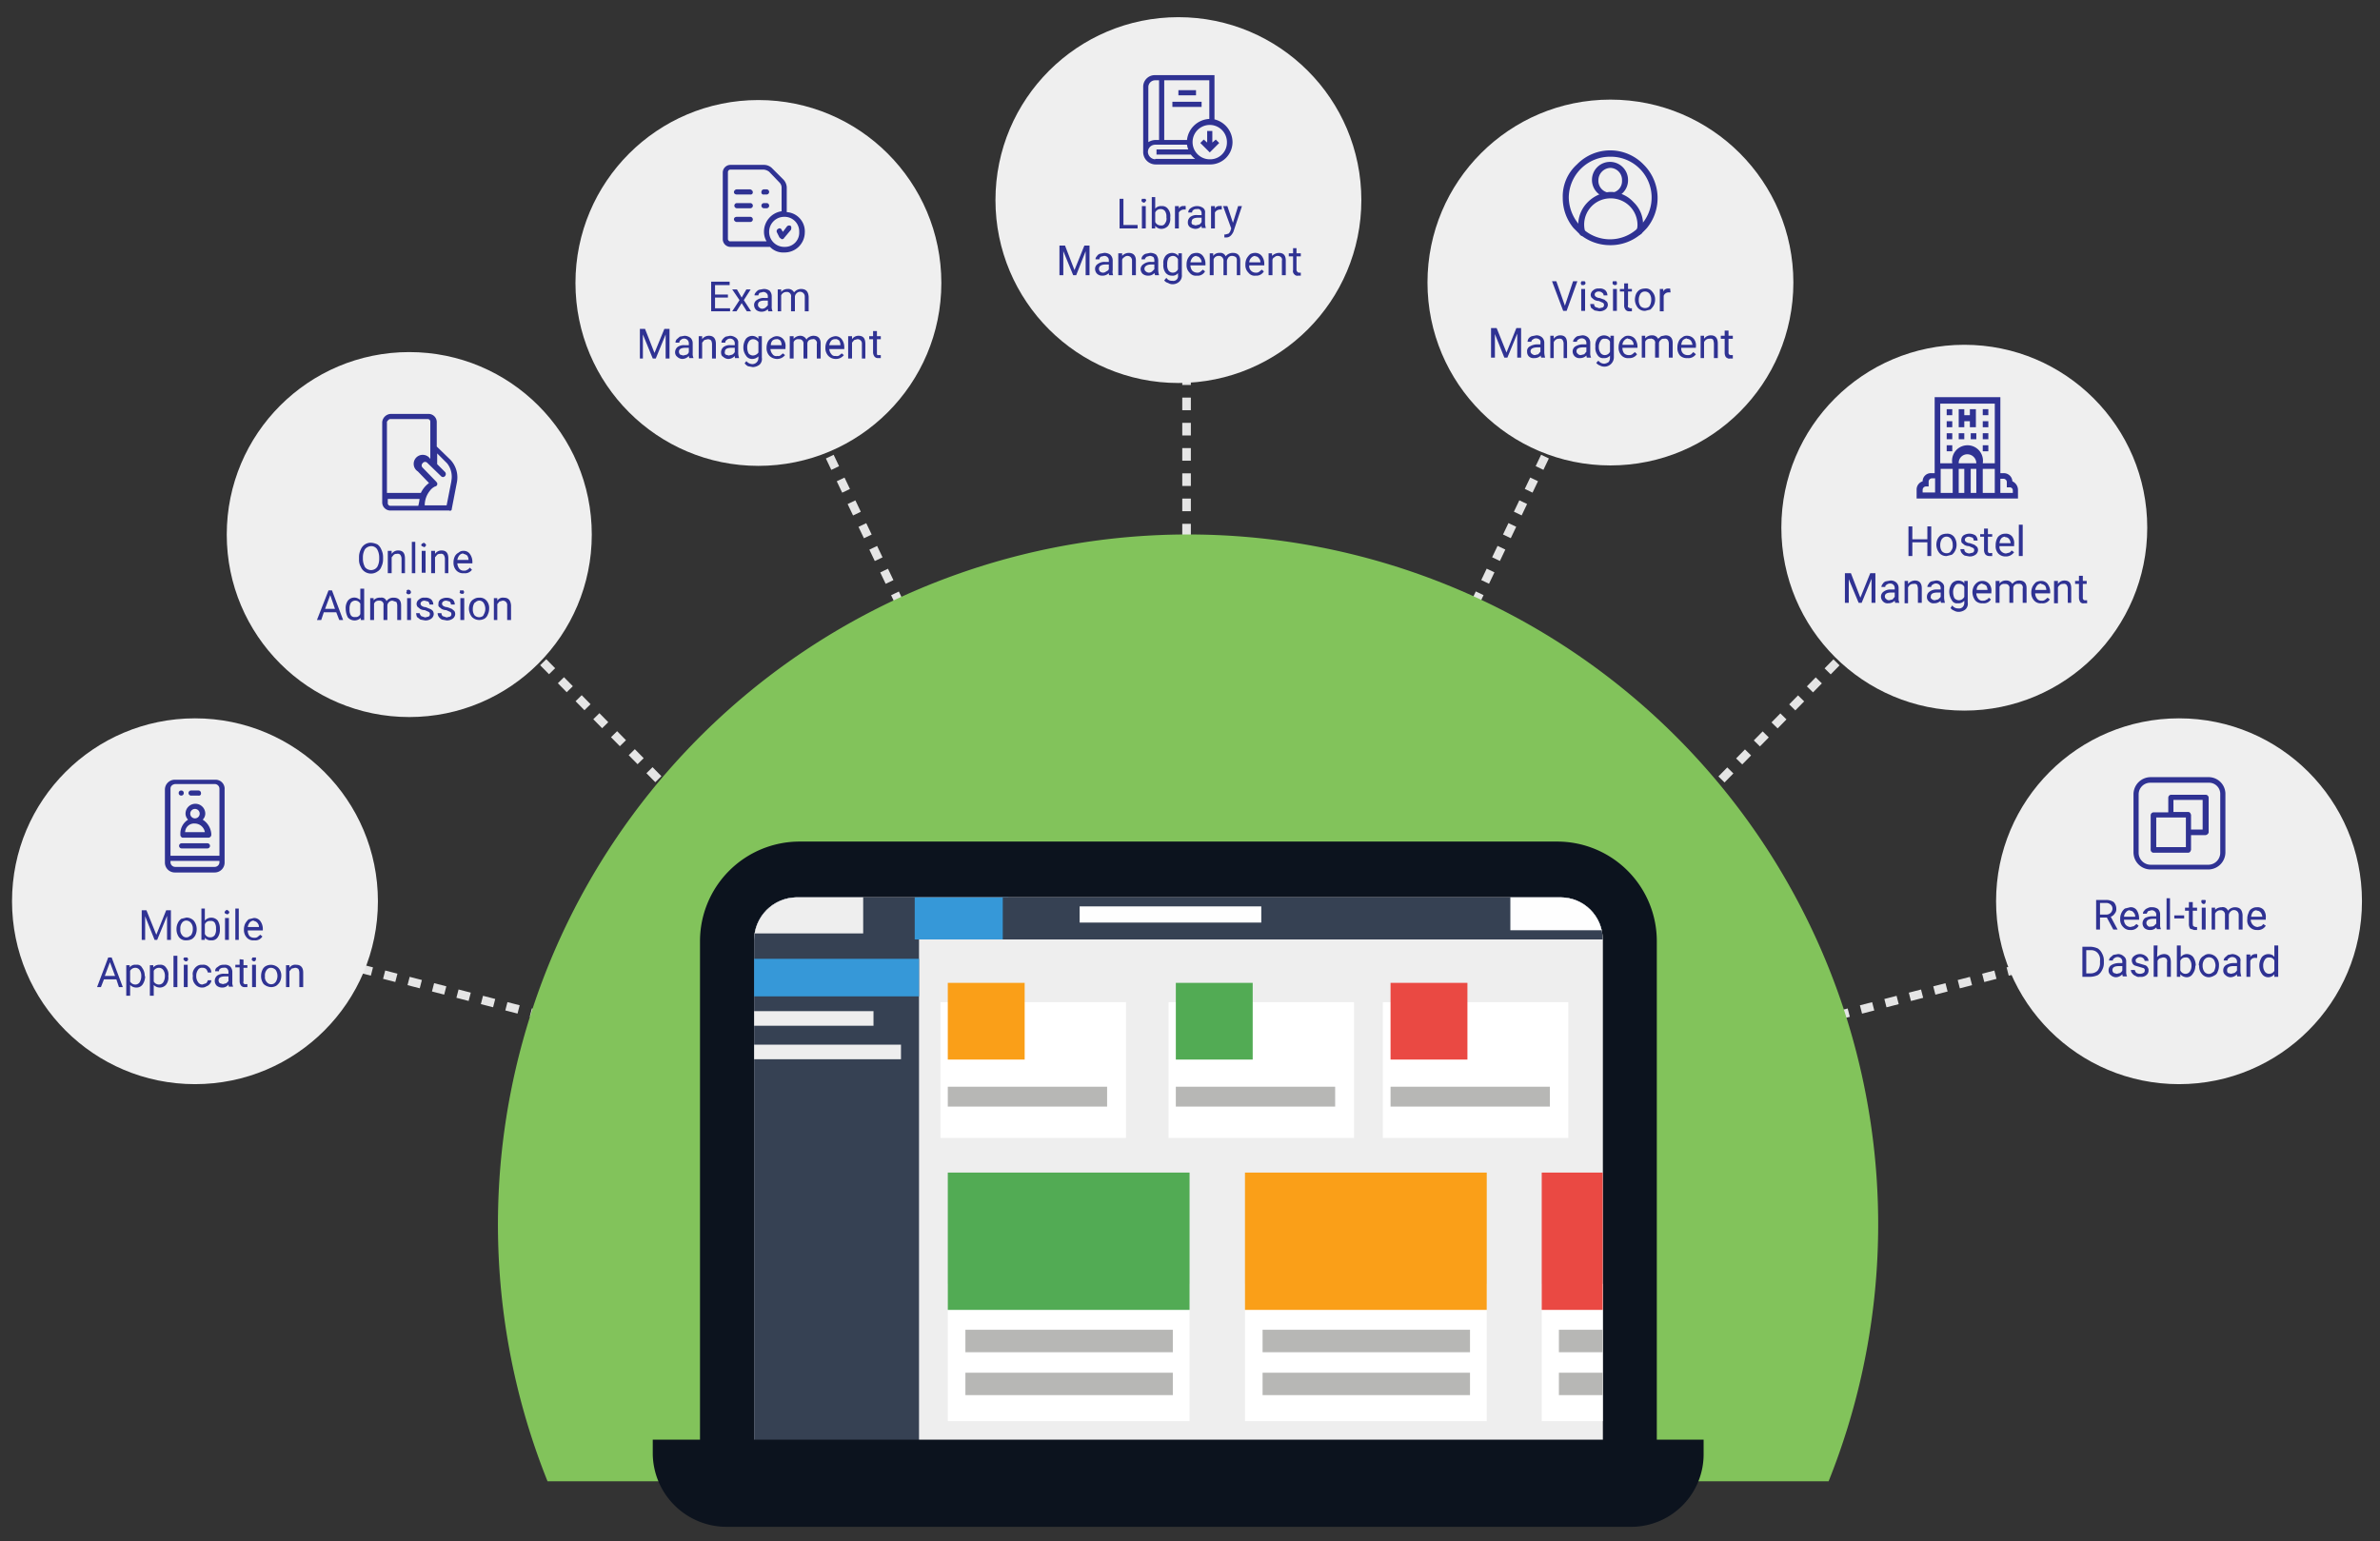 <svg id="Layer_1" data-name="Layer 1" xmlns="http://www.w3.org/2000/svg" xmlns:xlink="http://www.w3.org/1999/xlink" viewBox="0 0 554.2 359"><rect x="0" y="0" width="554.2" height="359" fill="#333333" stroke="none"/><defs><style>.cls-1,.cls-2,.cls-3{fill:none;}.cls-2,.cls-3{stroke:#e5e5e5;stroke-miterlimit:10;stroke-width:2px;}.cls-3{stroke-dasharray:2.94 2.94;}.cls-4{fill:#efefef;}.cls-5{fill:#82c35b;}.cls-6{fill:#0c131e;}.cls-7{fill:#bcbcbc;}.cls-8{fill:#2f3293;}.cls-9{clip-path:url(#clip-path);}.cls-10{fill:#eee;}.cls-11{fill:#364153;}.cls-12{fill:#3698d8;}.cls-13{fill:#fa9f18;}.cls-14{fill:#fefefe;}.cls-15{fill:#fff;}.cls-16{fill:#b7b7b5;}.cls-17{fill:#52ab54;}.cls-18{fill:#ea4943;}</style><clipPath id="clip-path"><path class="cls-1" d="M363.4,345.5H185.5a10,10,0,0,1-9.9-9.8h0V218.9a10,10,0,0,1,9.8-9.9h178a9.8,9.8,0,0,1,9.8,9.8h0V335.6A9.8,9.8,0,0,1,363.4,345.5Z"/></clipPath></defs><g id="Group_2352" data-name="Group 2352"><g id="Group_2309" data-name="Group 2309"><g id="Group_2308" data-name="Group 2308"><line id="Line_45" data-name="Line 45" class="cls-2" x1="276.3" y1="57.8" x2="276.3" y2="59.6"/><line id="Line_46" data-name="Line 46" class="cls-3" x1="276.3" y1="63.2" x2="276.3" y2="211.7"/><line id="Line_47" data-name="Line 47" class="cls-2" x1="276.3" y1="213.5" x2="276.3" y2="215.4"/></g></g><g id="Group_2311" data-name="Group 2311"><g id="Group_2310" data-name="Group 2310"><line id="Line_48" data-name="Line 48" class="cls-2" x1="379.8" y1="64.3" x2="379" y2="65.9"/><line id="Line_49" data-name="Line 49" class="cls-3" x1="377.5" y1="69.2" x2="313.5" y2="203.2"/><line id="Line_50" data-name="Line 50" class="cls-2" x1="312.8" y1="204.8" x2="312" y2="206.5"/></g></g><g id="Group_2313" data-name="Group 2313"><g id="Group_2312" data-name="Group 2312"><line id="Line_51" data-name="Line 51" class="cls-2" x1="464.3" y1="116.9" x2="463.1" y2="118.2"/><line id="Line_52" data-name="Line 52" class="cls-3" x1="460.6" y1="120.7" x2="356.5" y2="226.7"/><line id="Line_53" data-name="Line 53" class="cls-2" x1="355.1" y1="227.9" x2="353.9" y2="229.2"/></g></g><g id="Group_2315" data-name="Group 2315"><g id="Group_2314" data-name="Group 2314"><line id="Line_54" data-name="Line 54" class="cls-2" x1="509.7" y1="215.4" x2="508" y2="215.8"/><line id="Line_55" data-name="Line 55" class="cls-3" x1="504.5" y1="216.7" x2="360.7" y2="253.9"/><line id="Line_56" data-name="Line 56" class="cls-2" x1="359" y1="254.4" x2="357.2" y2="254.9"/></g></g><circle id="Ellipse_63" data-name="Ellipse 63" class="cls-4" cx="375" cy="65.8" r="42.6"/><circle id="Ellipse_64" data-name="Ellipse 64" class="cls-4" cx="457.4" cy="122.9" r="42.6"/><circle id="Ellipse_65" data-name="Ellipse 65" class="cls-4" cx="507.4" cy="209.9" r="42.6"/><circle id="Ellipse_66" data-name="Ellipse 66" class="cls-4" cx="274.4" cy="46.6" r="42.6"/><g id="Group_2317" data-name="Group 2317"><g id="Group_2316" data-name="Group 2316"><line id="Line_57" data-name="Line 57" class="cls-2" x1="173.2" y1="64.3" x2="173.9" y2="65.9"/><line id="Line_58" data-name="Line 58" class="cls-3" x1="175.5" y1="69.2" x2="239.4" y2="203.2"/><line id="Line_59" data-name="Line 59" class="cls-2" x1="240.2" y1="204.8" x2="240.9" y2="206.5"/></g></g><g id="Group_2319" data-name="Group 2319"><g id="Group_2318" data-name="Group 2318"><line id="Line_60" data-name="Line 60" class="cls-2" x1="89.8" y1="116.9" x2="91.1" y2="118.2"/><line id="Line_61" data-name="Line 61" class="cls-3" x1="93.5" y1="120.7" x2="197.8" y2="226.7"/><line id="Line_62" data-name="Line 62" class="cls-2" x1="199" y1="227.9" x2="200.3" y2="229.2"/></g></g><g id="Group_2321" data-name="Group 2321"><g id="Group_2320" data-name="Group 2320"><line id="Line_63" data-name="Line 63" class="cls-2" x1="44.4" y1="215.4" x2="46.2" y2="215.8"/><line id="Line_64" data-name="Line 64" class="cls-3" x1="49.6" y1="216.7" x2="193.5" y2="253.9"/><line id="Line_65" data-name="Line 65" class="cls-2" x1="195.2" y1="254.4" x2="196.9" y2="254.9"/></g></g><path id="Path_1775" data-name="Path 1775" class="cls-5" d="M425.8,345a160.7,160.7,0,1,0-298.3,0Z"/><circle id="Ellipse_67" data-name="Ellipse 67" class="cls-4" cx="45.4" cy="209.9" r="42.6"/><path id="Path_1776" data-name="Path 1776" class="cls-6" d="M385.7,339.6a14.8,14.8,0,0,0,.1-2.1V219.3A23.2,23.2,0,0,0,362.6,196H186.2A23.2,23.2,0,0,0,163,219.2h0V337.5a14.8,14.8,0,0,0,.1,2.1Z"/><path id="Path_1777" data-name="Path 1777" class="cls-7" d="M363.4,345.5H185.5a10,10,0,0,1-9.9-9.8h0V218.9a10,10,0,0,1,9.8-9.9h178a9.8,9.8,0,0,1,9.8,9.8h0V335.6A9.8,9.8,0,0,1,363.4,345.5Z"/><g id="Group_2323" data-name="Group 2323"><g id="Group_2322" data-name="Group 2322"><circle id="Ellipse_68" data-name="Ellipse 68" class="cls-8" cx="42.2" cy="184.7" r="0.6"/><path id="Path_1778" data-name="Path 1778" class="cls-8" d="M50,181.6H40.8a2.3,2.3,0,0,0-2.4,2.3h0v17a2.3,2.3,0,0,0,2.4,2.3H50a2.3,2.3,0,0,0,2.3-2.3h0v-17a2.1,2.1,0,0,0-2.1-2.3Zm1.1,19.2a1.1,1.1,0,0,1-1.1,1.1H40.8a1.1,1.1,0,0,1-1.1-1.1h0v-.3H51.1Zm0-1.5H39.7V183.7c0-.6.4-1,1.1-1.1H50a1.1,1.1,0,0,1,1.1,1.1h0Z"/><path id="Path_1779" data-name="Path 1779" class="cls-8" d="M44.5,185.3h1.7a.5.5,0,0,0,.6-.6.6.6,0,0,0-.6-.6H44.5a.6.6,0,0,0-.6.6A.6.6,0,0,0,44.5,185.3Z"/><path id="Path_1780" data-name="Path 1780" class="cls-8" d="M47.2,190.9a2,2,0,0,0,.6-1.4,2.3,2.3,0,0,0-2.3-2.3,2.3,2.3,0,0,0-2.3,2.3,2,2,0,0,0,.6,1.4,3.8,3.8,0,0,0-1.8,3.2v.3a.7.7,0,0,0,.5.7h6a.7.7,0,0,0,.7-.6h0v-.3A4.3,4.3,0,0,0,47.2,190.9Zm-1.8-2.5a1.1,1.1,0,1,1-1.1,1.1h0a1.1,1.1,0,0,1,1.1-1.1Zm-2.3,5.4a2.1,2.1,0,0,1,2.3-2,2.4,2.4,0,0,1,2.3,2Z"/><path id="Path_1781" data-name="Path 1781" class="cls-8" d="M48.3,196.4h-6a.6.6,0,0,0,0,1.2h6a.6.6,0,1,0,0-1.2Z"/></g></g><g id="Group_2324" data-name="Group 2324"><path id="Path_1782" data-name="Path 1782" class="cls-8" d="M364.4,71.2l1.9-5.7h1l-2.5,6.9H364l-2.6-6.9h1Z"/><path id="Path_1783" data-name="Path 1783" class="cls-8" d="M368.1,65.9a.8.8,0,0,1,.2-.4h.7a.8.8,0,0,1,.2.4.5.5,0,0,1-.5.5h-.4A.8.8,0,0,1,368.1,65.9Zm1,6.5h-.9V67.3h.9Z"/><path id="Path_1784" data-name="Path 1784" class="cls-8" d="M373.5,71a.5.5,0,0,0-.3-.5l-.9-.4a2.3,2.3,0,0,1-1.1-.3l-.6-.5a1.4,1.4,0,0,1-.2-.6,1.4,1.4,0,0,1,.6-1.1,1.7,1.7,0,0,1,1.3-.4,1.9,1.9,0,0,1,1.5.4,1.7,1.7,0,0,1,.5,1.2h-.9a.6.6,0,0,0-.3-.6,1.1,1.1,0,0,0-.8-.3,1,1,0,0,0-.7.2.6.6,0,0,0,0,1,1.6,1.6,0,0,0,.9.3l1.1.4.6.5a1.4,1.4,0,0,1,.2.7,1.4,1.4,0,0,1-.6,1.1,2.3,2.3,0,0,1-1.4.4l-1.1-.2-.8-.6a2.9,2.9,0,0,1-.2-.9h.9a.9.9,0,0,0,.3.7l.9.3.8-.2A.6.6,0,0,0,373.5,71Z"/><path id="Path_1785" data-name="Path 1785" class="cls-8" d="M375.5,65.9a.6.6,0,0,1,.1-.4h.8a.6.6,0,0,1,.1.4c.1.3-.1.5-.4.5H376c-.2,0-.5-.2-.5-.4Zm1,6.5h-.9V67.3h.9Z"/><path id="Path_1786" data-name="Path 1786" class="cls-8" d="M379.1,66v1.3h.9v.6h-.9v3.2a.4.4,0,0,0,.1.5l.4.2h.4v.7h-.6a1,1,0,0,1-.9-.4,1.5,1.5,0,0,1-.3-1V67.9h-1v-.6h1V66Z"/><path id="Path_1787" data-name="Path 1787" class="cls-8" d="M380.7,69.8a3.5,3.5,0,0,1,.3-1.4,2.4,2.4,0,0,1,.8-.9,2.7,2.7,0,0,1,1.2-.3,1.8,1.8,0,0,1,1.7.7,2.6,2.6,0,0,1,.7,1.9h0a2.8,2.8,0,0,1-.3,1.3,3.9,3.9,0,0,1-.8,1l-1.2.3a2.1,2.1,0,0,1-1.7-.7,3.1,3.1,0,0,1-.7-2Zm.9.1a2.3,2.3,0,0,0,.4,1.4,1.5,1.5,0,0,0,1.9.2l.2-.2a2.8,2.8,0,0,0,.4-1.5,2.3,2.3,0,0,0-.4-1.4,1.3,1.3,0,0,0-1.1-.5,1.2,1.2,0,0,0-1,.5,2.6,2.6,0,0,0-.4,1.5Z"/><path id="Path_1788" data-name="Path 1788" class="cls-8" d="M389,68.1h-.5a1.2,1.2,0,0,0-1.1.8v3.6h-.9V67.3h.8v.6a1.2,1.2,0,0,1,1.2-.7h.4Z"/><path id="Path_1789" data-name="Path 1789" class="cls-8" d="M348.5,76.4l2.3,5.7,2.3-5.7h1.1v6.9h-.9V77.7l-2.3,5.6h-.7l-2.2-5.5v5.5h-.9V76.4Z"/><path id="Path_1790" data-name="Path 1790" class="cls-8" d="M358.9,83.3a.7.7,0,0,1-.1-.5,2,2,0,0,1-1.5.6A1.6,1.6,0,0,1,356,83a1.5,1.5,0,0,1-.4-1.1,1.2,1.2,0,0,1,.6-1.2,3.4,3.4,0,0,1,1.7-.5h.8v-.4a.7.7,0,0,0-.2-.7,1.3,1.3,0,0,0-.8-.3,1.1,1.1,0,0,0-.8.3.5.5,0,0,0-.3.5h-.9a1.9,1.9,0,0,1,.2-.7,1.6,1.6,0,0,1,.8-.6l1-.2a1.9,1.9,0,0,1,1.4.5,1.7,1.7,0,0,1,.5,1.2v2.3a5,5,0,0,0,.2,1.2h-.9Zm-1.5-.6.8-.2.5-.6v-1h-.6c-1.1,0-1.7.3-1.7.9a.7.7,0,0,0,.3.6,1.1,1.1,0,0,0,.7.3Z"/><path id="Path_1791" data-name="Path 1791" class="cls-8" d="M361.8,78.2v.7a1.8,1.8,0,0,1,1.5-.8c1.1,0,1.6.6,1.6,1.9v3.4h-.8V80a1.6,1.6,0,0,0-.3-.9.8.8,0,0,0-.8-.2,1,1,0,0,0-.7.2,1.5,1.5,0,0,0-.5.6v3.7H361V78.2Z"/><path id="Path_1792" data-name="Path 1792" class="cls-8" d="M369.5,83.3a4.3,4.3,0,0,1-.1-.5,2,2,0,0,1-1.4.6,1.6,1.6,0,0,1-1.3-.4,1.6,1.6,0,0,1-.5-1.1,1.4,1.4,0,0,1,.6-1.2,3.4,3.4,0,0,1,1.7-.5h.9v-.4a1.1,1.1,0,0,0-.3-.7,1.1,1.1,0,0,0-.8-.3,1.3,1.3,0,0,0-.8.3.5.5,0,0,0-.3.5h-.9a1.1,1.1,0,0,1,.3-.7,1.9,1.9,0,0,1,.7-.6l1.1-.2a1.9,1.9,0,0,1,1.4.5,1.7,1.7,0,0,1,.5,1.2v2.3a2.5,2.5,0,0,0,.2,1.2h-1Zm-1.4-.6.8-.2.5-.6v-1h-.7c-1.1,0-1.6.3-1.6.9a.7.7,0,0,0,.3.6A.9.9,0,0,0,368.1,82.7Z"/><path id="Path_1793" data-name="Path 1793" class="cls-8" d="M371.5,80.7a2.7,2.7,0,0,1,.5-1.9,2,2,0,0,1,2.7-.3l.3.3v-.6h.8v5a2.2,2.2,0,0,1-3.3,1.9,1.6,1.6,0,0,1-.8-.6l.5-.5a1.7,1.7,0,0,0,1.4.7,2.1,2.1,0,0,0,1-.4,1.7,1.7,0,0,0,.3-1v-.5a1.6,1.6,0,0,1-1.4.6,1.5,1.5,0,0,1-1.5-.7A2.9,2.9,0,0,1,371.5,80.7Zm.8.1a2.3,2.3,0,0,0,.4,1.4,1.2,1.2,0,0,0,1,.5,1.3,1.3,0,0,0,1.2-.8V79.6a1.1,1.1,0,0,0-1.2-.7.9.9,0,0,0-1,.5A2.3,2.3,0,0,0,372.3,80.8Z"/><path id="Path_1794" data-name="Path 1794" class="cls-8" d="M379.3,83.4a2,2,0,0,1-1.7-.6,2.6,2.6,0,0,1-.7-1.9h0a3.2,3.2,0,0,1,.3-1.4,2.4,2.4,0,0,1,.8-.9,1.5,1.5,0,0,1,1.1-.4,2,2,0,0,1,1.6.7,3.1,3.1,0,0,1,.6,1.9V81h-3.5a2,2,0,0,0,.4,1.3,1.5,1.5,0,0,0,1.1.4,1.2,1.2,0,0,0,.8-.2l.6-.5.5.5A2.1,2.1,0,0,1,379.3,83.4Zm-.2-4.6a1.2,1.2,0,0,0-.8.4,1.6,1.6,0,0,0-.5,1.1h2.6a1.4,1.4,0,0,0-.4-1,1.3,1.3,0,0,0-.9-.4Z"/><path id="Path_1795" data-name="Path 1795" class="cls-8" d="M383.1,78.2v.6a2,2,0,0,1,1.6-.7,1.5,1.5,0,0,1,1.4.8l.7-.6,1-.2c1.1,0,1.7.6,1.7,1.8v3.4h-.9V80a1.6,1.6,0,0,0-.3-.9.8.8,0,0,0-.8-.2.8.8,0,0,0-.8.3,1,1,0,0,0-.4.7v3.4h-.9V80a.9.9,0,0,0-.8-1.1.2.2,0,0,0-.3,0,1.1,1.1,0,0,0-1.2.7v3.7h-.8V78.2Z"/><path id="Path_1796" data-name="Path 1796" class="cls-8" d="M392.9,83.4a2.2,2.2,0,0,1-1.7-.6,2.6,2.6,0,0,1-.6-1.9h0a3.2,3.2,0,0,1,.3-1.4,1.8,1.8,0,0,1,.8-.9,1.5,1.5,0,0,1,1.1-.4,2,2,0,0,1,1.6.7,2.5,2.5,0,0,1,.5,1.9V81h-3.4a1.6,1.6,0,0,0,.4,1.3,1.5,1.5,0,0,0,1.1.4,1.2,1.2,0,0,0,.8-.2l.5-.5.6.5A2.1,2.1,0,0,1,392.9,83.4Zm-.1-4.6a1.8,1.8,0,0,0-.9.4,2.1,2.1,0,0,0-.4,1.1h2.6a2.1,2.1,0,0,0-.4-1,1.3,1.3,0,0,0-.9-.4Z"/><path id="Path_1797" data-name="Path 1797" class="cls-8" d="M396.8,78.2v.7a1.9,1.9,0,0,1,1.6-.8c1,0,1.6.6,1.6,1.9v3.4h-.9V80a2.9,2.9,0,0,0-.2-.9.8.8,0,0,0-.8-.2,1.2,1.2,0,0,0-.8.2,1.5,1.5,0,0,0-.5.6v3.7H396V78.2Z"/><path id="Path_1798" data-name="Path 1798" class="cls-8" d="M402.5,77v1.2h1v.7h-1v3.2a.6.6,0,0,0,.1.4.6.6,0,0,0,.5.2h.4v.8h-.7c-.3.1-.6-.1-.9-.3a1.9,1.9,0,0,1-.3-1V78.9h-.9v-.7h.9V77Z"/></g><g id="Group_2325" data-name="Group 2325"><path id="Path_1799" data-name="Path 1799" class="cls-8" d="M449.7,129.5h-.9v-3.2h-3.5v3.2h-.9v-6.9h.9v3h3.5v-3h.9Z"/><path id="Path_1800" data-name="Path 1800" class="cls-8" d="M450.9,126.9a3.2,3.2,0,0,1,.3-1.4,2.4,2.4,0,0,1,.8-.9,2.8,2.8,0,0,1,1.3-.3,2,2,0,0,1,1.7.7,3.1,3.1,0,0,1,.6,1.9h0a2.8,2.8,0,0,1-.3,1.3,2.5,2.5,0,0,1-.8,1l-1.2.3a2.1,2.1,0,0,1-1.7-.7,3.1,3.1,0,0,1-.7-2Zm.9.1a2.3,2.3,0,0,0,.4,1.4,1.5,1.5,0,0,0,1.9.2l.2-.3a1.8,1.8,0,0,0,.4-1.4,2.3,2.3,0,0,0-.4-1.4,1.3,1.3,0,0,0-1.9-.2l-.2.2a2.6,2.6,0,0,0-.4,1.5Z"/><path id="Path_1801" data-name="Path 1801" class="cls-8" d="M459.7,128.1a.5.5,0,0,0-.3-.5l-.9-.4a2.3,2.3,0,0,1-1.1-.3l-.6-.5a1.3,1.3,0,0,1-.1-.6,1.4,1.4,0,0,1,.5-1.1,2.6,2.6,0,0,1,2.8,0,1.7,1.7,0,0,1,.5,1.2h-.9a.9.9,0,0,0-.3-.7l-.7-.2a1.1,1.1,0,0,0-.8.2.6.6,0,0,0,0,1,1.6,1.6,0,0,0,.9.3l1.1.4.6.5a1.4,1.4,0,0,1,.2.7,1.4,1.4,0,0,1-.6,1.1,2.3,2.3,0,0,1-1.4.4l-1.1-.2a2.2,2.2,0,0,1-.7-.6,1.6,1.6,0,0,1-.3-.9h.9a.9.9,0,0,0,.3.7,1.6,1.6,0,0,0,.9.3l.8-.2A.6.6,0,0,0,459.7,128.1Z"/><path id="Path_1802" data-name="Path 1802" class="cls-8" d="M462.9,123.1v1.3h1v.6h-1v3.2a.7.7,0,0,0,.1.5c.2.1.3.2.5.1h.4v.7h-.7a1.2,1.2,0,0,1-.9-.4,1.7,1.7,0,0,1-.3-1V125h-.9v-.6h.9v-1.3Z"/><path id="Path_1803" data-name="Path 1803" class="cls-8" d="M467,129.6a2.3,2.3,0,0,1-1.7-.7,2.5,2.5,0,0,1-.6-1.8v-.2a3.5,3.5,0,0,1,.3-1.4,1.7,1.7,0,0,1,.8-.9,2,2,0,0,1,1.1-.3,1.9,1.9,0,0,1,1.6.6,2.6,2.6,0,0,1,.5,1.9v.4h-3.4a1.4,1.4,0,0,0,.4,1.2,1.6,1.6,0,0,0,1.1.5l.8-.2a1.2,1.2,0,0,0,.5-.5l.6.4A2.3,2.3,0,0,1,467,129.6Zm-.1-4.6a1.2,1.2,0,0,0-.9.4,2.1,2.1,0,0,0-.4,1.1h2.6a1.8,1.8,0,0,0-.4-1,1.1,1.1,0,0,0-.9-.4Z"/><path id="Path_1804" data-name="Path 1804" class="cls-8" d="M471,129.5h-.9v-7.3h.9Z"/><path id="Path_1805" data-name="Path 1805" class="cls-8" d="M431,133.5l2.2,5.7,2.3-5.7h1.2v6.9h-.9v-5.6l-2.3,5.6h-.7l-2.3-5.5v5.5h-.9v-6.9Z"/><path id="Path_1806" data-name="Path 1806" class="cls-8" d="M441.3,140.4a4.3,4.3,0,0,1-.1-.5,2,2,0,0,1-1.5.6,1.4,1.4,0,0,1-1.2-.4,1.6,1.6,0,0,1-.5-1.1,1.4,1.4,0,0,1,.6-1.2,2.6,2.6,0,0,1,1.7-.5h.9v-.4a1.1,1.1,0,0,0-.3-.7,1.1,1.1,0,0,0-.8-.3,1.3,1.3,0,0,0-.8.3.5.5,0,0,0-.3.5h-.9a1.1,1.1,0,0,1,.3-.7,1.3,1.3,0,0,1,.7-.6l1.1-.2a1.9,1.9,0,0,1,1.4.5,1.7,1.7,0,0,1,.5,1.2v2.3a2.5,2.5,0,0,0,.2,1.2h-1Zm-1.4-.6.8-.2.5-.6v-1h-.7c-1.1,0-1.6.3-1.6.9a.7.7,0,0,0,.3.6.9.9,0,0,0,.7.3Z"/><path id="Path_1807" data-name="Path 1807" class="cls-8" d="M444.3,135.3v.7a2.1,2.1,0,0,1,1.6-.8c1,0,1.6.6,1.6,1.8v3.4h-.9V137a3.1,3.1,0,0,0-.2-.8.8.8,0,0,0-.8-.2,1.2,1.2,0,0,0-.8.2c-.2.1-.3.3-.5.6v3.7h-.8v-5.2Z"/><path id="Path_1808" data-name="Path 1808" class="cls-8" d="M452,140.4a.7.7,0,0,1-.1-.5,2,2,0,0,1-1.5.6,1.4,1.4,0,0,1-1.2-.4,1.3,1.3,0,0,1-.5-1.1,1.4,1.4,0,0,1,.6-1.2,2.6,2.6,0,0,1,1.7-.5h.9v-.4a1.1,1.1,0,0,0-.3-.7,1.2,1.2,0,0,0-1.6,0,.5.5,0,0,0-.3.5h-.9a1.1,1.1,0,0,1,.3-.7,1.1,1.1,0,0,1,.7-.6l1-.2a1.9,1.9,0,0,1,1.4.5,1.3,1.3,0,0,1,.5,1.2v2.3a5,5,0,0,0,.2,1.2H452Zm-1.5-.6.8-.2a3.4,3.4,0,0,0,.6-.6v-1h-.7c-1.1,0-1.6.3-1.6.9a.5.5,0,0,0,.2.6,1.1,1.1,0,0,0,.7.3Z"/><path id="Path_1809" data-name="Path 1809" class="cls-8" d="M453.9,137.8a3.3,3.3,0,0,1,.6-1.9,2,2,0,0,1,2.7-.3l.2.3v-.6h.8v5a1.8,1.8,0,0,1-.5,1.6,2.5,2.5,0,0,1-1.6.6,2,2,0,0,1-1.1-.3,1.6,1.6,0,0,1-.8-.6l.4-.6a1.6,1.6,0,0,0,1.4.7,1.2,1.2,0,0,0,1-.3,1.4,1.4,0,0,0,.4-1v-.5a1.7,1.7,0,0,1-1.5.6,1.3,1.3,0,0,1-1.4-.7A3.6,3.6,0,0,1,453.9,137.8Zm.9.1a3.2,3.2,0,0,0,.3,1.4,1.4,1.4,0,0,0,1,.5,1.4,1.4,0,0,0,1.3-.8v-2.3a1.2,1.2,0,0,0-1.2-.7.9.9,0,0,0-1,.5,2.3,2.3,0,0,0-.4,1.4Z"/><path id="Path_1810" data-name="Path 1810" class="cls-8" d="M461.7,140.5a2.1,2.1,0,0,1-1.7-.6,3.2,3.2,0,0,1-.7-1.9h0a3.2,3.2,0,0,1,.3-1.4,2.8,2.8,0,0,1,.9-1,2,2,0,0,1,1.1-.3,2,2,0,0,1,1.6.7,2.5,2.5,0,0,1,.5,1.9v.3h-3.5a2.1,2.1,0,0,0,.5,1.3,1.2,1.2,0,0,0,1.1.4,1,1,0,0,0,.7-.2,1,1,0,0,0,.6-.5l.5.4A1.9,1.9,0,0,1,461.7,140.5Zm-.1-4.6a1.4,1.4,0,0,0-1.3,1.5h2.5a1.9,1.9,0,0,0-.3-1,1.8,1.8,0,0,0-.9-.4Z"/><path id="Path_1811" data-name="Path 1811" class="cls-8" d="M465.6,135.3v.6a1.8,1.8,0,0,1,1.5-.7,1.6,1.6,0,0,1,1.5.8,1.9,1.9,0,0,1,1.6-.8c1.1,0,1.7.6,1.7,1.8v3.4H471v-3.3a1,1,0,0,0-.2-.9.8.8,0,0,0-.8-.2,1,1,0,0,0-1.2,1v3.4h-.9v-3.3a.9.9,0,0,0-.8-1.1h-.3a1.1,1.1,0,0,0-1.2.7v3.7h-.9v-5.1Z"/><path id="Path_1812" data-name="Path 1812" class="cls-8" d="M475.4,140.5a2,2,0,0,1-1.7-.6,2.6,2.6,0,0,1-.7-1.9h0a3.2,3.2,0,0,1,.3-1.4,3.9,3.9,0,0,1,.8-1,2.7,2.7,0,0,1,1.2-.3,1.8,1.8,0,0,1,1.5.7,3.1,3.1,0,0,1,.6,1.9v.3h-3.5a2.1,2.1,0,0,0,.5,1.3,1.2,1.2,0,0,0,1,.4,1.1,1.1,0,0,0,.8-.2l.6-.5.5.4A1.9,1.9,0,0,1,475.4,140.5Zm-.1-4.6a1.3,1.3,0,0,0-.9.4,2.2,2.2,0,0,0-.5,1.1h2.6a1.9,1.9,0,0,0-.3-1,1.8,1.8,0,0,0-.9-.4Z"/><path id="Path_1813" data-name="Path 1813" class="cls-8" d="M479.2,135.3v.7a1.8,1.8,0,0,1,1.5-.8c1.1,0,1.6.6,1.6,1.8v3.4h-.8V137a1.6,1.6,0,0,0-.3-.8.8.8,0,0,0-.8-.2,1,1,0,0,0-.7.2,1.5,1.5,0,0,0-.5.6v3.7h-.9v-5.2Z"/><path id="Path_1814" data-name="Path 1814" class="cls-8" d="M485,134.1v1.2h.9v.7H485v3.2a.6.6,0,0,0,.1.4.4.4,0,0,0,.4.2h.5v.7h-.7a.9.9,0,0,1-.9-.3,1.9,1.9,0,0,1-.3-1V136h-.9v-.7h.9v-1.2Z"/></g><g id="Group_2326" data-name="Group 2326"><path id="Path_1815" data-name="Path 1815" class="cls-8" d="M490.6,213.7H489v2.8h-.9v-6.9h2.3a3.1,3.1,0,0,1,1.8.5,2.3,2.3,0,0,1,.6,1.6,1.5,1.5,0,0,1-.4,1.1,1.6,1.6,0,0,1-.9.7l1.6,3h-1ZM489,213h1.4a1.4,1.4,0,0,0,1.5-1.3,1.2,1.2,0,0,0-.4-1,1.5,1.5,0,0,0-1.1-.4H489Z"/><path id="Path_1816" data-name="Path 1816" class="cls-8" d="M496.1,216.6a2.1,2.1,0,0,1-1.7-.7,2.4,2.4,0,0,1-.7-1.8v-.2a3.1,3.1,0,0,1,.3-1.3,2.7,2.7,0,0,1,.8-1l1.2-.3a1.7,1.7,0,0,1,1.5.6,3.5,3.5,0,0,1,.6,1.9v.4h-3.5a1.7,1.7,0,0,0,.4,1.2,1.6,1.6,0,0,0,1.1.5l.8-.2.6-.5.5.4A2,2,0,0,1,496.1,216.6ZM496,212a1,1,0,0,0-.9.4,1.6,1.6,0,0,0-.5,1.1h2.6a1.3,1.3,0,0,0-.4-1,.9.9,0,0,0-.8-.4Z"/><path id="Path_1817" data-name="Path 1817" class="cls-8" d="M502.3,216.5l-.2-.5a1.8,1.8,0,0,1-1.4.6,2,2,0,0,1-1.3-.4,1.6,1.6,0,0,1,.1-2.4,3.9,3.9,0,0,1,1.8-.4h.8V213a.9.9,0,0,0-.3-.7,1.1,1.1,0,0,0-.8-.3l-.8.2c-.1.2-.3.4-.3.6H499a.9.9,0,0,1,.3-.7,1.6,1.6,0,0,1,.8-.6,1.6,1.6,0,0,1,1-.2,2.3,2.3,0,0,1,1.4.4,1.8,1.8,0,0,1,.5,1.2v2.4a2,2,0,0,0,.2,1.1h-.9Zm-1.5-.7a1.2,1.2,0,0,0,.8-.2l.5-.5V214h-.7c-1,0-1.6.3-1.6,1a.9.9,0,0,0,.3.6A.6.6,0,0,0,500.8,215.8Z"/><path id="Path_1818" data-name="Path 1818" class="cls-8" d="M505.3,216.5h-.8v-7.3h.8Z"/><path id="Path_1819" data-name="Path 1819" class="cls-8" d="M508.6,213.9h-2.3v-.7h2.3Z"/><path id="Path_1820" data-name="Path 1820" class="cls-8" d="M510.6,210.1v1.3h1v.7h-1v3.1a4.3,4.3,0,0,0,.1.5l.5.2h.4v.7h-.7l-.9-.3a2,2,0,0,1-.3-1.1v-3.1h-.9v-.7h.9v-1.3Z"/><path id="Path_1821" data-name="Path 1821" class="cls-8" d="M512.6,210a.6.6,0,0,1,.1-.4h.8c.1.1.2.3.1.4s0,.3-.1.4a.5.5,0,0,1-.7,0A.5.5,0,0,1,512.6,210Zm1,6.5h-.9v-5.1h.9Z"/><path id="Path_1822" data-name="Path 1822" class="cls-8" d="M515.8,211.4v.5a2.2,2.2,0,0,1,1.5-.6,1.3,1.3,0,0,1,1.5.8,2.1,2.1,0,0,1,1.6-.8c1.2,0,1.7.6,1.8,1.8v3.4h-.9v-3.4a1.1,1.1,0,0,0-1.9-.8,1.2,1.2,0,0,0-.4.8v3.4h-.9v-3.4a1,1,0,0,0-.8-1.1H517a1.3,1.3,0,0,0-1.2.8v3.7H515v-5.1Z"/><path id="Path_1823" data-name="Path 1823" class="cls-8" d="M525.6,216.6a2.2,2.2,0,0,1-2.3-2.5v-.2a3.1,3.1,0,0,1,.3-1.3,1.6,1.6,0,0,1,.8-1,2,2,0,0,1,1.1-.3,1.9,1.9,0,0,1,1.6.6,2.7,2.7,0,0,1,.5,1.9v.4h-3.5a1.8,1.8,0,0,0,.5,1.2,1.6,1.6,0,0,0,1.1.5l.8-.2a1.2,1.2,0,0,0,.5-.5l.6.4A2.1,2.1,0,0,1,525.6,216.6Zm-.1-4.6a1.1,1.1,0,0,0-.9.4,2.1,2.1,0,0,0-.4,1.1h2.6a1.8,1.8,0,0,0-.4-1,1.1,1.1,0,0,0-.9-.4Z"/><path id="Path_1824" data-name="Path 1824" class="cls-8" d="M484.9,227.5v-7h2a4.7,4.7,0,0,1,1.6.4,2.9,2.9,0,0,1,1,1.2,3.3,3.3,0,0,1,.4,1.7v.4a3.3,3.3,0,0,1-.4,1.7,2.9,2.9,0,0,1-1,1.2,4.7,4.7,0,0,1-1.7.4Zm.9-6.2v5.4h1a2.3,2.3,0,0,0,1.6-.6,2.7,2.7,0,0,0,.6-1.9v-.4a2.3,2.3,0,0,0-.5-1.8,2,2,0,0,0-1.6-.7Z"/><path id="Path_1825" data-name="Path 1825" class="cls-8" d="M494.3,227.5c0-.2-.1-.4-.1-.6a2.1,2.1,0,0,1-1.5.7,1.8,1.8,0,0,1-1.2-.5,1.3,1.3,0,0,1-.5-1.1,1.4,1.4,0,0,1,.6-1.2,3.4,3.4,0,0,1,1.7-.5h.9v-.4a1.1,1.1,0,0,0-.3-.7,1.2,1.2,0,0,0-1.6,0,.5.5,0,0,0-.3.5h-.9a1.1,1.1,0,0,1,.3-.7l.7-.6,1.1-.2a1.9,1.9,0,0,1,1.3.5,1.4,1.4,0,0,1,.6,1.2v2.4a2.3,2.3,0,0,0,.2,1.1h-1Zm-1.4-.7.8-.2c.2-.2.4-.3.5-.6v-1h-.7c-1.1,0-1.6.3-1.6.9a.9.9,0,0,0,.3.7l.7.2Z"/><path id="Path_1826" data-name="Path 1826" class="cls-8" d="M499.4,226.1c.1-.2,0-.4-.2-.6l-1-.3-1-.3a1,1,0,0,1-.6-.5,1.4,1.4,0,0,1-.2-.7,1.2,1.2,0,0,1,.5-1,2.2,2.2,0,0,1,2.8,0,1.4,1.4,0,0,1,.6,1.1h-.9a.9.9,0,0,0-.3-.6,1.1,1.1,0,0,0-.8-.3.9.9,0,0,0-.7.3.5.5,0,0,0-.3.5.8.8,0,0,0,.2.5l1,.3,1,.3a1,1,0,0,1,.6.5,1,1,0,0,1,.2.7,1.3,1.3,0,0,1-.5,1.1,1.9,1.9,0,0,1-1.5.4,1.2,1.2,0,0,1-1-.2,1.6,1.6,0,0,1-.8-.6,1.1,1.1,0,0,1-.3-.8h.9a1.3,1.3,0,0,0,.4.7,1.7,1.7,0,0,0,1.6,0A.5.5,0,0,0,499.4,226.1Z"/><path id="Path_1827" data-name="Path 1827" class="cls-8" d="M502.3,222.9a2.4,2.4,0,0,1,1.6-.7c1,0,1.6.6,1.6,1.9v3.4h-.9v-3.4a1,1,0,0,0-.2-.9,1.1,1.1,0,0,0-.8-.2l-.7.2a1.3,1.3,0,0,0-.5.6v3.7h-.9v-7.3h.9Z"/><path id="Path_1828" data-name="Path 1828" class="cls-8" d="M511.2,224.9a3.1,3.1,0,0,1-.6,1.9,1.6,1.6,0,0,1-1.4.8,2,2,0,0,1-1.5-.7v.6h-.8v-7.3h.9v2.7a1.8,1.8,0,0,1,1.5-.7,1.9,1.9,0,0,1,1.4.7,3.6,3.6,0,0,1,.6,2Zm-.9-.1a2.2,2.2,0,0,0-.4-1.3.9.9,0,0,0-1-.5,1.2,1.2,0,0,0-1.2.8V226a1.3,1.3,0,0,0,1.3.8,1.2,1.2,0,0,0,.9-.5,2.4,2.4,0,0,0,.4-1.5Z"/><path id="Path_1829" data-name="Path 1829" class="cls-8" d="M512,224.8a3.1,3.1,0,0,1,.3-1.3,2,2,0,0,1,.9-.9,1.7,1.7,0,0,1,1.2-.4,2.3,2.3,0,0,1,1.7.8,2.6,2.6,0,0,1,.6,1.9h0a3.2,3.2,0,0,1-.3,1.4,1.4,1.4,0,0,1-.8.9,2.5,2.5,0,0,1-1.2.4,2.1,2.1,0,0,1-1.7-.8,2.6,2.6,0,0,1-.6-1.9Zm.9.1a2.3,2.3,0,0,0,.4,1.4,1.3,1.3,0,0,0,1.9.2l.3-.2a3.3,3.3,0,0,0,.4-1.5,2.8,2.8,0,0,0-.4-1.3,1.4,1.4,0,0,0-1.9-.3l-.3.3a2.3,2.3,0,0,0-.4,1.4Z"/><path id="Path_1830" data-name="Path 1830" class="cls-8" d="M521,227.5a1.3,1.3,0,0,1-.1-.6,2.1,2.1,0,0,1-1.5.7,1.8,1.8,0,0,1-1.2-.5,1.3,1.3,0,0,1-.5-1.1,1.4,1.4,0,0,1,.6-1.2,3.4,3.4,0,0,1,1.7-.5h.9v-.4a1.1,1.1,0,0,0-.3-.7,1.2,1.2,0,0,0-1.6,0,.5.5,0,0,0-.3.5h-.9a1.1,1.1,0,0,1,.3-.7l.7-.6,1-.2a2.4,2.4,0,0,1,1.4.5,1.1,1.1,0,0,1,.5,1.2v2.4a5.2,5.2,0,0,0,.2,1.1H521Zm-1.5-.7.8-.2a1.7,1.7,0,0,0,.6-.6v-1h-.7c-1.1,0-1.6.3-1.6.9s.1.5.2.7Z"/><path id="Path_1831" data-name="Path 1831" class="cls-8" d="M525.6,223.1h-.4a1.1,1.1,0,0,0-1.2.7v3.7h-.9v-5.2h.9v.6a1.4,1.4,0,0,1,1.2-.7h.4Z"/><path id="Path_1832" data-name="Path 1832" class="cls-8" d="M526.1,224.8a3.5,3.5,0,0,1,.6-1.9,2,2,0,0,1,2.7-.3.2.2,0,0,0,.2.2v-2.6h.9v7.3h-.9v-.6a1.8,1.8,0,0,1-1.5.7,1.7,1.7,0,0,1-1.4-.8,3.1,3.1,0,0,1-.6-1.9Zm.9.1a2.3,2.3,0,0,0,.4,1.4,1.2,1.2,0,0,0,1,.5,1.4,1.4,0,0,0,1.2-.7v-2.4a1.2,1.2,0,0,0-1.2-.7,1,1,0,0,0-1,.5,2.3,2.3,0,0,0-.4,1.4Z"/></g><g id="Group_2327" data-name="Group 2327"><path id="Path_1833" data-name="Path 1833" class="cls-8" d="M261.6,52.4h3.3v.8h-4.2V46.3h.9Z"/><path id="Path_1834" data-name="Path 1834" class="cls-8" d="M265.8,46.7c0-.1.1-.3.1-.4h.8a.8.8,0,0,1,.2.4l-.2.3a.5.5,0,0,1-.4.2l-.4-.2C265.9,46.9,265.8,46.8,265.8,46.7Zm1,6.5h-.9V48h.9Z"/><path id="Path_1835" data-name="Path 1835" class="cls-8" d="M272.5,50.7a2.7,2.7,0,0,1-.5,1.9,2.1,2.1,0,0,1-1.5.7,1.8,1.8,0,0,1-1.5-.7v.6h-.8V45.9h.8v2.7a1.7,1.7,0,0,1,1.5-.6,1.6,1.6,0,0,1,1.5.7,2.5,2.5,0,0,1,.5,1.9Zm-.9-.1a2.2,2.2,0,0,0-.3-1.4,1.2,1.2,0,0,0-1-.5,1.3,1.3,0,0,0-1.3.8v2.2a1.4,1.4,0,0,0,1.3.8.9.9,0,0,0,1-.5,1.7,1.7,0,0,0,.3-1.4Z"/><path id="Path_1836" data-name="Path 1836" class="cls-8" d="M276.1,48.8h-.4a1.4,1.4,0,0,0-1.2.7v3.7h-.9V48h.9v.6a1.1,1.1,0,0,1,1.2-.6c.2-.1.3,0,.4,0Z"/><path id="Path_1837" data-name="Path 1837" class="cls-8" d="M279.9,53.2a1.3,1.3,0,0,1-.1-.6,1.8,1.8,0,0,1-1.5.7,2.5,2.5,0,0,1-1.2-.4,1.3,1.3,0,0,1-.5-1.1,1.6,1.6,0,0,1,.6-1.3,2.5,2.5,0,0,1,1.7-.4h.9v-.4a1.1,1.1,0,0,0-.3-.8.8.8,0,0,0-.8-.2,1.1,1.1,0,0,0-.8.2.6.6,0,0,0-.3.6h-.9a1.1,1.1,0,0,1,.3-.8,2.5,2.5,0,0,1,3.1-.3,1.2,1.2,0,0,1,.5,1.2V52a3.6,3.6,0,0,0,.2,1.1h-.9Zm-1.5-.7.8-.2c.3-.1.4-.3.6-.6v-1h-.7c-1.1,0-1.6.3-1.6.9a.6.6,0,0,0,.2.7l.7.2Z"/><path id="Path_1838" data-name="Path 1838" class="cls-8" d="M284.5,48.8h-.4a1.4,1.4,0,0,0-1.2.7v3.7H282V48h.9v.6a1.1,1.1,0,0,1,1.2-.6c.1-.1.3,0,.4,0Z"/><path id="Path_1839" data-name="Path 1839" class="cls-8" d="M287.1,51.9l1.2-3.9h.9l-2,6c-.4.8-.9,1.3-1.6,1.3h-.5v-.7h.3l.7-.2a2.1,2.1,0,0,0,.4-.6l.2-.6L284.8,48h1Z"/><path id="Path_1840" data-name="Path 1840" class="cls-8" d="M248,57.2l2.2,5.7,2.3-5.7h1.2v6.9h-.9V58.5l-2.2,5.6h-.7l-2.3-5.6v5.6h-.9V57.2Z"/><path id="Path_1841" data-name="Path 1841" class="cls-8" d="M258.3,64.1a.7.7,0,0,1-.1-.5,2,2,0,0,1-1.5.6,1.7,1.7,0,0,1-1.2-.4,1.6,1.6,0,0,1-.5-1.1,1.3,1.3,0,0,1,.6-1.2,2.6,2.6,0,0,1,1.7-.5h.9v-.4a.9.9,0,0,0-.3-.7,1.1,1.1,0,0,0-.8-.3l-.8.2a.9.9,0,0,0-.3.6h-.9a.9.9,0,0,1,.3-.7,1.3,1.3,0,0,1,.7-.6l1-.2a2.3,2.3,0,0,1,1.4.4,1.8,1.8,0,0,1,.6,1.3v2.3a2.5,2.5,0,0,0,.1,1.2h-.9Zm-1.4-.6a1.1,1.1,0,0,0,.7-.3,1,1,0,0,0,.6-.5V61.6h-.7c-1.1,0-1.6.4-1.6,1a1.1,1.1,0,0,0,.2.6,1.1,1.1,0,0,0,.8.3Z"/><path id="Path_1842" data-name="Path 1842" class="cls-8" d="M261.3,59v.6a2.1,2.1,0,0,1,1.5-.7c1.1,0,1.7.6,1.7,1.8v3.4h-.9V60.7a1.1,1.1,0,0,0-.3-.8,1.1,1.1,0,0,0-.7-.3,1.1,1.1,0,0,0-.8.3,1,1,0,0,0-.5.6v3.6h-.9V59Z"/><path id="Path_1843" data-name="Path 1843" class="cls-8" d="M269,64.1c-.1-.1-.1-.3-.2-.5a1.8,1.8,0,0,1-1.4.6,2,2,0,0,1-1.3-.4,1.6,1.6,0,0,1-.5-1.1,1.4,1.4,0,0,1,.7-1.2A2.6,2.6,0,0,1,268,61h.8v-.4a1.4,1.4,0,0,0-.2-.7,1.6,1.6,0,0,0-.9-.3l-.7.2c-.2.2-.4.4-.4.6h-.8a1.4,1.4,0,0,1,.2-.7,1.6,1.6,0,0,1,.8-.6l1-.2a2.3,2.3,0,0,1,1.4.4,2.1,2.1,0,0,1,.5,1.3v2.3a5,5,0,0,0,.2,1.2H269Zm-1.5-.6a1.1,1.1,0,0,0,.8-.3l.5-.5V61.6h-.7c-1,0-1.6.4-1.6,1a.7.7,0,0,0,.3.6,1.1,1.1,0,0,0,.7.3Z"/><path id="Path_1844" data-name="Path 1844" class="cls-8" d="M270.9,61.5a2.6,2.6,0,0,1,.5-1.9,2,2,0,0,1,2.7-.3l.3.3V59h.8v5a1.9,1.9,0,0,1-.6,1.6,2.3,2.3,0,0,1-1.6.6,1.9,1.9,0,0,1-1-.3,1.5,1.5,0,0,1-.9-.6l.5-.6a1.5,1.5,0,0,0,1.4.7,1.1,1.1,0,0,0,1.3-1.3v-.5a1.5,1.5,0,0,1-1.4.6,1.8,1.8,0,0,1-1.5-.7A2.9,2.9,0,0,1,270.9,61.5Zm.9.1a2.2,2.2,0,0,0,.3,1.4,1.2,1.2,0,0,0,1,.5,1.3,1.3,0,0,0,1.2-.8V60.4a1.3,1.3,0,0,0-1.2-.8,1.4,1.4,0,0,0-1,.5,2.7,2.7,0,0,0-.3,1.5Z"/><path id="Path_1845" data-name="Path 1845" class="cls-8" d="M278.7,64.2a1.8,1.8,0,0,1-1.7-.7,2.4,2.4,0,0,1-.7-1.8v-.2a3.1,3.1,0,0,1,.3-1.3,3.9,3.9,0,0,1,.8-1,2.7,2.7,0,0,1,1.2-.3,1.8,1.8,0,0,1,1.5.7,3,3,0,0,1,.6,1.8v.4h-3.5a2.1,2.1,0,0,0,.4,1.2,1.6,1.6,0,0,0,1.1.5,1.1,1.1,0,0,0,.8-.2l.6-.5.5.4A1.9,1.9,0,0,1,278.7,64.2Zm-.1-4.6a1.3,1.3,0,0,0-.9.4,2.2,2.2,0,0,0-.5,1.1h2.6a1.4,1.4,0,0,0-.4-1,.9.9,0,0,0-.8-.4Z"/><path id="Path_1846" data-name="Path 1846" class="cls-8" d="M282.5,59v.6a1.7,1.7,0,0,1,1.5-.7,1.3,1.3,0,0,1,1.4.8,2.1,2.1,0,0,1,1.7-.8c1.1,0,1.7.6,1.7,1.8v3.4H288V60.7a1.1,1.1,0,0,0-.2-.8,1.6,1.6,0,0,0-.9-.3,1.1,1.1,0,0,0-.8.3,2,2,0,0,0-.4.8v3.4h-.8V60.8a1.1,1.1,0,0,0-.9-1.2h-.2a1.2,1.2,0,0,0-1.2.8v3.7h-.9V59Z"/><path id="Path_1847" data-name="Path 1847" class="cls-8" d="M292.4,64.2a1.8,1.8,0,0,1-1.7-.7,2.4,2.4,0,0,1-.7-1.8v-.2a3.1,3.1,0,0,1,.3-1.3,3.9,3.9,0,0,1,.8-1,2.4,2.4,0,0,1,1.2-.3,1.9,1.9,0,0,1,1.5.7,3,3,0,0,1,.6,1.8v.4h-3.5a1.5,1.5,0,0,0,1.5,1.7,1.1,1.1,0,0,0,.8-.2l.6-.5.5.4A2,2,0,0,1,292.4,64.2Zm-.1-4.6a1.3,1.3,0,0,0-.9.4,1.6,1.6,0,0,0-.5,1.1h2.6a1.4,1.4,0,0,0-.4-1,.9.9,0,0,0-.8-.4Z"/><path id="Path_1848" data-name="Path 1848" class="cls-8" d="M296.2,59v.6a2.4,2.4,0,0,1,1.6-.7c1.1,0,1.6.6,1.6,1.8v3.4h-.9V60.7a.8.8,0,0,0-.2-.8,1.1,1.1,0,0,0-.8-.3.9.9,0,0,0-.7.3c-.3.1-.4.3-.5.6v3.6h-.9V59Z"/><path id="Path_1849" data-name="Path 1849" class="cls-8" d="M301.9,57.8V59h1v.7h-1v3.2a.8.8,0,0,0,.2.4.5.5,0,0,0,.4.2h.4v.7h-.6a.9.9,0,0,1-.9-.3,1,1,0,0,1-.3-1V59.7h-1V59h1V57.8Z"/></g><g id="Group_2328" data-name="Group 2328"><path id="Path_1850" data-name="Path 1850" class="cls-8" d="M282.8,27.8V17.5H268.9a2.7,2.7,0,0,0-2.7,2.7V35.5a2.9,2.9,0,0,0,2.9,2.8h12.7a5.2,5.2,0,0,0,5.2-5.2h0a5.5,5.5,0,0,0-4.2-5.3Zm-1.2-.1a5.5,5.5,0,0,0-5.2,4.9h-5.3V18.7h10.5v9Zm-12.7-9h1V32.6H269a3.3,3.3,0,0,0-1.6.5V20.2a1.6,1.6,0,0,1,1.5-1.5Zm.1,18.4a1.8,1.8,0,0,1-1.7-1.7,1.7,1.7,0,0,1,1.7-1.7h7.4a4.5,4.5,0,0,0,.3,1.1h-7.4V36h8a4.7,4.7,0,0,0,1,1H269Zm12.7,0a4,4,0,0,1-4-4,4,4,0,0,1,8,0,3.9,3.9,0,0,1-3.8,4Z"/><path id="Path_1851" data-name="Path 1851" class="cls-8" d="M282.3,33.2V30.5h-1.2v2.7l-.8-.7-.8.8,2.2,2.2,2.2-2.2-.8-.8Z"/><path id="Path_1852" data-name="Path 1852" class="cls-8" d="M274.4,21h4.1v1.2h-4.1Z"/><path id="Path_1853" data-name="Path 1853" class="cls-8" d="M273,23.7h6.8v1.2H273Z"/></g><g id="Group_2329" data-name="Group 2329"><path id="Path_1854" data-name="Path 1854" class="cls-8" d="M375,57.1a11,11,0,0,1-7.2-2.6l-1.4-1.4a10.9,10.9,0,0,1-2.5-7,10,10,0,0,1,3.3-7.8,10.8,10.8,0,0,1,15.5,0,11,11,0,0,1,.8,14.8,18.5,18.5,0,0,1-1.4,1.4A10.9,10.9,0,0,1,375,57.1Zm0-20.6a9.6,9.6,0,0,0-9.7,9.5,9.9,9.9,0,0,0,2.4,6.3l1,1.1a9.4,9.4,0,0,0,12.4,0l1.1-1.1a9.5,9.5,0,0,0-7.3-15.8Z"/><path id="Path_1855" data-name="Path 1855" class="cls-8" d="M375,46.1a4.2,4.2,0,1,1,4.1-4.2,4.1,4.1,0,0,1-4.1,4.2Zm0-7a2.9,2.9,0,0,0-2.8,2.8,2.8,2.8,0,0,0,2.6,3,2.7,2.7,0,0,0,2.9-2.7v-.3A2.8,2.8,0,0,0,375,39.1Z"/><path id="Path_1856" data-name="Path 1856" class="cls-8" d="M381.6,54.7h-.1a.7.7,0,0,1-.5-.8h0a4,4,0,0,0,.3-1.5,6.2,6.2,0,0,0-6.1-6.2h-.3a6.1,6.1,0,0,0-5.8,7.7.7.7,0,1,1-1.3.3,11.3,11.3,0,0,1-.3-1.8,7.5,7.5,0,0,1,2.2-5.3,8.1,8.1,0,0,1,5.2-2.4h.3a7.3,7.3,0,0,1,5.2,2.4,7.1,7.1,0,0,1,2.2,5.3,11,11,0,0,1-.2,1.8A1,1,0,0,1,381.6,54.7Z"/></g><g id="Group_2340" data-name="Group 2340"><g id="Group_2339" data-name="Group 2339"><g class="cls-9"><g id="Group_2338" data-name="Group 2338"><g id="Group_2337" data-name="Group 2337"><rect id="Rectangle_2698" data-name="Rectangle 2698" class="cls-10" x="170.8" y="208.6" width="262.4" height="141.43"/><rect id="Rectangle_2699" data-name="Rectangle 2699" class="cls-11" x="170.8" y="208.8" width="43.2" height="143.14"/><rect id="Rectangle_2700" data-name="Rectangle 2700" class="cls-12" x="170.8" y="223.3" width="43.2" height="8.76"/><rect id="Rectangle_2701" data-name="Rectangle 2701" class="cls-12" x="220.7" y="337.6" width="91.9" height="12.53"/><rect id="Rectangle_2702" data-name="Rectangle 2702" class="cls-13" x="323.8" y="337.6" width="91.9" height="12.53"/><rect id="Rectangle_2703" data-name="Rectangle 2703" class="cls-10" x="170.8" y="235.5" width="32.6" height="3.4"/><rect id="Rectangle_2704" data-name="Rectangle 2704" class="cls-10" x="172.5" y="209" width="28.5" height="8.39"/><rect id="Rectangle_2705" data-name="Rectangle 2705" class="cls-12" x="213" y="208.1" width="21.8" height="10.7"/><rect id="Rectangle_2706" data-name="Rectangle 2706" class="cls-11" x="233.5" y="208.1" width="199.7" height="10.7"/><rect id="Rectangle_2707" data-name="Rectangle 2707" class="cls-14" x="351.7" y="209" width="25.1" height="7.66"/><rect id="Rectangle_2708" data-name="Rectangle 2708" class="cls-14" x="251.4" y="211.1" width="42.3" height="3.77"/><rect id="Rectangle_2709" data-name="Rectangle 2709" class="cls-14" x="381.4" y="209" width="30.6" height="7.66"/><g id="Group_2330" data-name="Group 2330"><rect id="Rectangle_2710" data-name="Rectangle 2710" class="cls-15" x="219" y="233.4" width="43.2" height="31.62"/><rect id="Rectangle_2711" data-name="Rectangle 2711" class="cls-13" x="220.7" y="228.9" width="17.9" height="17.88"/><rect id="Rectangle_2712" data-name="Rectangle 2712" class="cls-16" x="220.7" y="253.1" width="37.1" height="4.62"/></g><g id="Group_2331" data-name="Group 2331"><rect id="Rectangle_2713" data-name="Rectangle 2713" class="cls-15" x="272.1" y="233.4" width="43.2" height="31.62"/><rect id="Rectangle_2714" data-name="Rectangle 2714" class="cls-17" x="273.8" y="228.9" width="17.9" height="17.88"/><rect id="Rectangle_2715" data-name="Rectangle 2715" class="cls-16" x="273.8" y="253.1" width="37.1" height="4.62"/></g><g id="Group_2332" data-name="Group 2332"><rect id="Rectangle_2716" data-name="Rectangle 2716" class="cls-15" x="322" y="233.4" width="43.2" height="31.62"/><rect id="Rectangle_2717" data-name="Rectangle 2717" class="cls-18" x="323.8" y="228.9" width="17.9" height="17.88"/><rect id="Rectangle_2718" data-name="Rectangle 2718" class="cls-16" x="323.8" y="253.1" width="37.1" height="4.62"/></g><g id="Group_2333" data-name="Group 2333"><rect id="Rectangle_2719" data-name="Rectangle 2719" class="cls-15" x="375.1" y="233.4" width="43.2" height="31.62"/><rect id="Rectangle_2720" data-name="Rectangle 2720" class="cls-12" x="376.8" y="228.9" width="17.9" height="17.88"/><rect id="Rectangle_2721" data-name="Rectangle 2721" class="cls-16" x="376.8" y="253.1" width="37.1" height="4.62"/></g><rect id="Rectangle_2722" data-name="Rectangle 2722" class="cls-10" x="170.8" y="243.3" width="39" height="3.4"/><g id="Group_2334" data-name="Group 2334"><rect id="Rectangle_2723" data-name="Rectangle 2723" class="cls-15" x="220.7" y="299" width="56.3" height="31.98"/><rect id="Rectangle_2724" data-name="Rectangle 2724" class="cls-17" x="220.7" y="273.1" width="56.3" height="31.98"/><rect id="Rectangle_2725" data-name="Rectangle 2725" class="cls-16" x="224.8" y="309.7" width="48.3" height="5.23"/><rect id="Rectangle_2726" data-name="Rectangle 2726" class="cls-16" x="224.8" y="319.7" width="48.3" height="5.23"/></g><g id="Group_2335" data-name="Group 2335"><rect id="Rectangle_2727" data-name="Rectangle 2727" class="cls-15" x="289.9" y="299" width="56.3" height="31.98"/><rect id="Rectangle_2728" data-name="Rectangle 2728" class="cls-13" x="289.9" y="273.1" width="56.3" height="31.98"/><rect id="Rectangle_2729" data-name="Rectangle 2729" class="cls-16" x="294" y="309.7" width="48.3" height="5.23"/><rect id="Rectangle_2730" data-name="Rectangle 2730" class="cls-16" x="294" y="319.7" width="48.3" height="5.23"/></g><g id="Group_2336" data-name="Group 2336"><rect id="Rectangle_2731" data-name="Rectangle 2731" class="cls-15" x="359" y="299" width="56.3" height="31.98"/><rect id="Rectangle_2732" data-name="Rectangle 2732" class="cls-18" x="359" y="273.1" width="56.3" height="31.98"/><rect id="Rectangle_2733" data-name="Rectangle 2733" class="cls-16" x="363" y="309.7" width="48.3" height="5.23"/><rect id="Rectangle_2734" data-name="Rectangle 2734" class="cls-16" x="363" y="319.7" width="48.3" height="5.23"/></g></g></g></g></g></g><g id="Group_2341" data-name="Group 2341"><path id="Path_1858" data-name="Path 1858" class="cls-8" d="M457.4,98.1h1.3v1.4h1.4V95.3h-1.4v1.4h-1.3V95.3h-1.3v4.2h1.3Z"/><path id="Path_1859" data-name="Path 1859" class="cls-8" d="M468.6,112.1a2,2,0,0,0-2.1-1.9h-.7V92.5H450.5v17.7h-.8a1.9,1.9,0,0,0-2,1.9,2,2,0,0,0-1.4,2v2h23.6v-2A2.2,2.2,0,0,0,468.6,112.1ZM451.9,94h12.6v13.9h-2.8a3.6,3.6,0,1,0-7.1,0h-2.8V94Zm4.2,13.9a2,2,0,0,1,2-2.1,2.1,2.1,0,0,1,2.1,2.1h-4.1Zm1.3,1.3v5.6h-1.3v-5.6Zm1.5,0h1.3v5.6h-1.3Zm-11.2,5.6v-.7a.8.8,0,0,1,.7-.8h.7v-1.2a.8.8,0,0,1,.8-.7h.7v3.3h-2.9Zm4.2-5.6h2.8v5.6h-2.8Zm9.8,5.6v-5.6h2.8v5.6Zm6.9,0h-2.8v-3.3h.7a.8.8,0,0,1,.8.7v1.3h.7a.7.7,0,0,1,.7.7v.6Z"/><path id="Path_1860" data-name="Path 1860" class="cls-8" d="M453.3,95.3h1.3v1.4h-1.3Z"/><path id="Path_1861" data-name="Path 1861" class="cls-8" d="M461.7,95.3H463v1.4h-1.3Z"/><path id="Path_1862" data-name="Path 1862" class="cls-8" d="M453.3,98.1h1.3v1.4h-1.3Z"/><path id="Path_1863" data-name="Path 1863" class="cls-8" d="M461.7,98.1H463v1.4h-1.3Z"/><path id="Path_1864" data-name="Path 1864" class="cls-8" d="M453.3,100.9h1.3v1.4h-1.3Z"/><path id="Path_1865" data-name="Path 1865" class="cls-8" d="M456.1,100.9h1.3v1.4h-1.3Z"/><path id="Path_1866" data-name="Path 1866" class="cls-8" d="M458.9,100.9h1.3v1.4h-1.3Z"/><path id="Path_1867" data-name="Path 1867" class="cls-8" d="M461.7,100.9H463v1.4h-1.3Z"/><path id="Path_1868" data-name="Path 1868" class="cls-8" d="M453.3,103.7h1.3v1.4h-1.3Z"/><path id="Path_1869" data-name="Path 1869" class="cls-8" d="M461.7,103.7H463v1.4h-1.3Z"/></g><g id="Group_2346" data-name="Group 2346"><g id="Group_2343" data-name="Group 2343"><g id="Group_2342" data-name="Group 2342"><path id="Path_1870" data-name="Path 1870" class="cls-8" d="M514.3,181H500.8a4,4,0,0,0-4,4h0v13.5a4,4,0,0,0,3.9,4h13.6a4,4,0,0,0,3.9-4h0V185a3.9,3.9,0,0,0-3.8-4Zm2.7,17.6a2.8,2.8,0,0,1-2.7,2.8H500.8a2.8,2.8,0,0,1-2.8-2.7h0V185a2.7,2.7,0,0,1,2.7-2.7h13.6A2.6,2.6,0,0,1,517,185h0Z"/></g></g><g id="Group_2345" data-name="Group 2345"><g id="Group_2344" data-name="Group 2344"><path id="Path_1871" data-name="Path 1871" class="cls-8" d="M513.6,185.1h-8.1a.7.7,0,0,0-.6.7v3.4h-3.5a.7.7,0,0,0-.6.7v8a.7.7,0,0,0,.6.7h8.1c.4,0,.6-.3.7-.7v-3.4h3.4a.9.9,0,0,0,.7-.6v-8.1a.7.7,0,0,0-.7-.7ZM509,197.3h-6.9v-6.9H509Zm3.9-4.1h-2.7v-3.4c-.1-.4-.3-.7-.7-.7h-3.4v-2.8h6.8v6.9Z"/></g></g></g><path id="Path_1872" data-name="Path 1872" class="cls-6" d="M379.8,355.6H169.1a17.2,17.2,0,0,1-17.1-17v-3.3H396.7v3.3a16.9,16.9,0,0,1-16.7,17Z"/><g id="Group_2347" data-name="Group 2347"><path id="Path_1873" data-name="Path 1873" class="cls-8" d="M34.1,212l2.3,5.7,2.3-5.7h1.1v6.9h-.9v-5.6l-2.3,5.6H36l-2.2-5.5v5.5H33V212Z"/><path id="Path_1874" data-name="Path 1874" class="cls-8" d="M41.1,216.3a3.1,3.1,0,0,1,.3-1.3,2.5,2.5,0,0,1,.8-1l1.2-.3a2.4,2.4,0,0,1,1.7.7,3.1,3.1,0,0,1,.7,2h0a3.2,3.2,0,0,1-.3,1.4,2.4,2.4,0,0,1-.8.9,2.8,2.8,0,0,1-1.3.3,2,2,0,0,1-1.7-.7,3.1,3.1,0,0,1-.6-1.9Zm.9.1a1.8,1.8,0,0,0,.4,1.4,1.2,1.2,0,0,0,1.8.2l.3-.2a2.6,2.6,0,0,0,.4-1.5,2,2,0,0,0-.4-1.3,1.4,1.4,0,0,0-1.1-.6,1.2,1.2,0,0,0-1,.5,2.1,2.1,0,0,0-.4,1.5Z"/><path id="Path_1875" data-name="Path 1875" class="cls-8" d="M51.2,216.4a3,3,0,0,1-.5,1.9,1.6,1.6,0,0,1-1.5.7,1.7,1.7,0,0,1-1.5-.6v.5h-.8v-7.3h.8v2.8a2,2,0,0,1,3,0,3.5,3.5,0,0,1,.5,2Zm-.9-.1a2.4,2.4,0,0,0-.3-1.4,1,1,0,0,0-1-.4,1.2,1.2,0,0,0-1.3.8v2.2a1.3,1.3,0,0,0,1.3.8,1.2,1.2,0,0,0,1-.5A2.5,2.5,0,0,0,50.3,216.3Z"/><path id="Path_1876" data-name="Path 1876" class="cls-8" d="M52.3,212.4l.2-.3.3-.2.4.2.2.3a.5.5,0,0,1-.2.4c-.1.1-.2.2-.4.1s-.2,0-.3-.1A.5.5,0,0,1,52.3,212.4Zm1,6.5h-.9v-5.1h.9Z"/><path id="Path_1877" data-name="Path 1877" class="cls-8" d="M55.6,218.9h-.8v-7.3h.8Z"/><path id="Path_1878" data-name="Path 1878" class="cls-8" d="M59.2,219a2,2,0,0,1-1.7-.6,2.6,2.6,0,0,1-.7-1.9h0a3.2,3.2,0,0,1,.3-1.4,3.9,3.9,0,0,1,.8-1l1.2-.3a1.8,1.8,0,0,1,1.5.7,3.1,3.1,0,0,1,.6,1.9v.3H57.7a2,2,0,0,0,.4,1.3,1.5,1.5,0,0,0,1.1.4,1.1,1.1,0,0,0,.8-.2l.6-.5.5.4A1.9,1.9,0,0,1,59.2,219Zm-.1-4.6a1.3,1.3,0,0,0-.9.4,2.2,2.2,0,0,0-.5,1.1h2.6a1.4,1.4,0,0,0-.4-1,1.2,1.2,0,0,0-.8-.4Z"/><path id="Path_1879" data-name="Path 1879" class="cls-8" d="M27.1,228.1H24.2l-.7,1.8h-.9l2.6-6.9H26l2.6,6.9h-.9Zm-2.7-.8h2.4l-1.2-3.2Z"/><path id="Path_1880" data-name="Path 1880" class="cls-8" d="M33.8,227.4a3.5,3.5,0,0,1-.6,1.9,1.7,1.7,0,0,1-1.4.7,2,2,0,0,1-1.5-.6v2.5h-.9v-7.1h.8v.5a1.6,1.6,0,0,1,1.5-.6,1.3,1.3,0,0,1,1.4.7,3.1,3.1,0,0,1,.6,1.9Zm-.9-.1a2.3,2.3,0,0,0-.4-1.4,1.2,1.2,0,0,0-1-.5,1.4,1.4,0,0,0-1.2.7v2.5a1.4,1.4,0,0,0,1.2.7,1.2,1.2,0,0,0,1-.5,2.8,2.8,0,0,0,.4-1.5Z"/><path id="Path_1881" data-name="Path 1881" class="cls-8" d="M39.2,227.4a2.7,2.7,0,0,1-.5,1.9,1.9,1.9,0,0,1-1.4.7,2,2,0,0,1-1.5-.6v2.5h-.9v-7.1h.8v.5a1.8,1.8,0,0,1,1.5-.6,1.5,1.5,0,0,1,1.5.7,2.5,2.5,0,0,1,.5,1.9Zm-.8-.1a2.3,2.3,0,0,0-.4-1.4,1.2,1.2,0,0,0-1-.5,1.4,1.4,0,0,0-1.2.7v2.5a1.4,1.4,0,0,0,1.2.7,1.2,1.2,0,0,0,1-.5A2.8,2.8,0,0,0,38.4,227.3Z"/><path id="Path_1882" data-name="Path 1882" class="cls-8" d="M41.3,229.9h-.9v-7.3h.9Z"/><path id="Path_1883" data-name="Path 1883" class="cls-8" d="M42.7,223.4a.8.8,0,0,1,.2-.4h.7a.8.8,0,0,1,.2.4.5.5,0,0,1-.5.5h-.1l-.3-.2Zm1,6.5h-.9v-5.2h.9Z"/><path id="Path_1884" data-name="Path 1884" class="cls-8" d="M47.1,229.3l.9-.3a1.6,1.6,0,0,0,.4-.7h.8a1.1,1.1,0,0,1-.3.8,1.6,1.6,0,0,1-.8.6,1.7,1.7,0,0,1-1,.3,2,2,0,0,1-1.6-.7,2.3,2.3,0,0,1-.6-1.9v-.2a2,2,0,0,1,.2-1.3,2.4,2.4,0,0,1,.8-.9,1.8,1.8,0,0,1,1.2-.3,1.7,1.7,0,0,1,1.5.5,1.6,1.6,0,0,1,.6,1.3h-.8a2,2,0,0,0-.4-.8,1.2,1.2,0,0,0-.9-.3,1,1,0,0,0-1,.5,2.3,2.3,0,0,0-.4,1.4h0a2.3,2.3,0,0,0,.4,1.4A1.2,1.2,0,0,0,47.1,229.3Z"/><path id="Path_1885" data-name="Path 1885" class="cls-8" d="M53.3,229.9c0-.2-.1-.4-.1-.6a1.7,1.7,0,0,1-1.4.7,2,2,0,0,1-1.3-.4,1.6,1.6,0,0,1,.1-2.4,2.7,2.7,0,0,1,1.8-.4h.8v-.4a1.1,1.1,0,0,0-.3-.8.8.8,0,0,0-.8-.2,1.2,1.2,0,0,0-.8.2.6.6,0,0,0-.3.6h-.9a1.1,1.1,0,0,1,.3-.8l.7-.5a2.2,2.2,0,0,1,1.1-.2,1.8,1.8,0,0,1,1.4.4,1.8,1.8,0,0,1,.5,1.2v2.4a2,2,0,0,0,.2,1.1h-1Zm-1.4-.7.8-.2.5-.5v-1.1h-.7c-1.1,0-1.6.3-1.6.9a.9.9,0,0,0,.3.7l.7.2Z"/><path id="Path_1886" data-name="Path 1886" class="cls-8" d="M56.7,223.5v1.3h.9v.6h-.9v3.2a.4.4,0,0,0,.1.5c.1.1.3.2.4.1h.4v.7H57a1,1,0,0,1-.9-.4,1.7,1.7,0,0,1-.3-1v-3.2h-1v-.6h1v-1.3Z"/><path id="Path_1887" data-name="Path 1887" class="cls-8" d="M58.6,223.4l.2-.4h.8v.4a.5.5,0,0,1-.5.5h0l-.4-.2Zm1,6.5h-.9v-5.2h.9Z"/><path id="Path_1888" data-name="Path 1888" class="cls-8" d="M60.8,227.3a3.2,3.2,0,0,1,.3-1.4,1.8,1.8,0,0,1,.8-.9,2.5,2.5,0,0,1,2.9.4,2.6,2.6,0,0,1,.7,1.9h0a3.1,3.1,0,0,1-.3,1.3,2.8,2.8,0,0,1-.9,1,2.4,2.4,0,0,1-1.2.3,2.8,2.8,0,0,1-1.7-.7,3,3,0,0,1-.6-2Zm.9.1a1.6,1.6,0,0,0,.4,1.3,1.3,1.3,0,0,0,1.8.3l.3-.3a2.6,2.6,0,0,0,0-2.8,1.6,1.6,0,0,0-1.1-.5,1.2,1.2,0,0,0-1,.5,2,2,0,0,0-.4,1.5Z"/><path id="Path_1889" data-name="Path 1889" class="cls-8" d="M67.4,224.8v.6a1.6,1.6,0,0,1,1.6-.7c1,0,1.6.6,1.6,1.8v3.4h-.9v-3.4a1.9,1.9,0,0,0-.2-.8,1.1,1.1,0,0,0-.8-.3l-.8.2-.5.6v3.7h-.8v-5.1Z"/></g><circle id="Ellipse_69" data-name="Ellipse 69" class="cls-4" cx="95.3" cy="124.5" r="42.5"/><g id="Group_2348" data-name="Group 2348"><path id="Path_1890" data-name="Path 1890" class="cls-8" d="M89.2,130.2a3.9,3.9,0,0,1-.4,1.8,2,2,0,0,1-.9,1.1,2.6,2.6,0,0,1-3.7-.7L84,132a3.3,3.3,0,0,1-.4-1.7v-.5A3.9,3.9,0,0,1,84,128a2.5,2.5,0,0,1,2.4-1.6,4.2,4.2,0,0,1,1.5.4,2.7,2.7,0,0,1,.9,1.2,3.9,3.9,0,0,1,.4,1.8Zm-.9-.4a3.8,3.8,0,0,0-.5-1.9,1.6,1.6,0,0,0-1.4-.7,1.9,1.9,0,0,0-1.4.7,3.7,3.7,0,0,0-.5,1.8v.5a4.1,4.1,0,0,0,.5,1.9,1.8,1.8,0,0,0,2.5.3l.3-.3a3.7,3.7,0,0,0,.5-1.8Z"/><path id="Path_1891" data-name="Path 1891" class="cls-8" d="M91.2,128.3v.7a1.8,1.8,0,0,1,1.5-.8c1.1,0,1.6.6,1.6,1.9v3.4h-.8v-3.4a1.6,1.6,0,0,0-.3-.9.8.8,0,0,0-.8-.2,1,1,0,0,0-.7.2l-.5.6v3.7h-.9v-5.2Z"/><path id="Path_1892" data-name="Path 1892" class="cls-8" d="M96.7,133.5h-.8v-7.3h.8Z"/><path id="Path_1893" data-name="Path 1893" class="cls-8" d="M98.1,126.9c0-.1.1-.2.2-.3l.4-.2.3.2c.1.1.2.2.2.3a.5.5,0,0,1-.2.4c-.1.1-.2.2-.3.1s-.5-.1-.6-.4Zm1,6.5h-.9v-5.1h.9Z"/><path id="Path_1894" data-name="Path 1894" class="cls-8" d="M101.3,128.3v.7a1.8,1.8,0,0,1,1.5-.8c1.1,0,1.6.6,1.6,1.9v3.4h-.8v-3.4a1.6,1.6,0,0,0-.3-.9.8.8,0,0,0-.8-.2,1,1,0,0,0-.7.2l-.5.6v3.7h-.9v-5.2Z"/><path id="Path_1895" data-name="Path 1895" class="cls-8" d="M108,133.5a2.1,2.1,0,0,1-1.7-.6,2.6,2.6,0,0,1-.7-1.9h0a3.2,3.2,0,0,1,.3-1.4,2,2,0,0,1,.9-.9,1.5,1.5,0,0,1,1.1-.4,1.7,1.7,0,0,1,1.5.7,3.1,3.1,0,0,1,.6,1.9v.3h-3.5a2.1,2.1,0,0,0,.5,1.3,1.2,1.2,0,0,0,1,.4,1.1,1.1,0,0,0,.8-.2c.3-.1.4-.3.6-.5l.5.5A2,2,0,0,1,108,133.5Zm-.1-4.6a1.3,1.3,0,0,0-.9.4,2.2,2.2,0,0,0-.5,1.1h2.6a1.9,1.9,0,0,0-.3-1,1.8,1.8,0,0,0-.9-.4Z"/><path id="Path_1896" data-name="Path 1896" class="cls-8" d="M78.3,142.6H75.4l-.6,1.8h-1l2.7-6.9h.8l2.6,6.9H79Zm-2.6-.8H78l-1.1-3.2Z"/><path id="Path_1897" data-name="Path 1897" class="cls-8" d="M80.5,141.8a3,3,0,0,1,.5-1.9,1.9,1.9,0,0,1,2.7-.3.2.2,0,0,1,.2.2v-2.7h.9v7.3H84v-.5a2,2,0,0,1-1.5.6,2.1,2.1,0,0,1-1.5-.7,4.5,4.5,0,0,1-.5-1.9Zm.9.1a2.4,2.4,0,0,0,.3,1.4,1,1,0,0,0,1,.4,1.1,1.1,0,0,0,1.2-.7v-2.4a1.3,1.3,0,0,0-2.2-.2,2.7,2.7,0,0,0-.3,1.5Z"/><path id="Path_1898" data-name="Path 1898" class="cls-8" d="M87,139.3v.5a1.9,1.9,0,0,1,1.6-.6,1.2,1.2,0,0,1,1.4.8,1.9,1.9,0,0,1,1.7-.8c1.1,0,1.7.6,1.7,1.8v3.4h-.9V141a1.9,1.9,0,0,0-.2-.8l-.9-.3a1.1,1.1,0,0,0-.8.3,1.2,1.2,0,0,0-.4.8v3.4h-.9V141a.9.9,0,0,0-.8-1.1h-.3a1.1,1.1,0,0,0-1.1.7v3.8h-.9v-5.1Z"/><path id="Path_1899" data-name="Path 1899" class="cls-8" d="M94.7,137.9v-.4a.6.6,0,0,1,.8,0,.8.8,0,0,1,.2.4.5.5,0,0,1-.5.5.5.5,0,0,1-.6-.5Zm1,6.5h-.9v-5.1h.9Z"/><path id="Path_1900" data-name="Path 1900" class="cls-8" d="M100.1,143a.5.5,0,0,0-.3-.5l-.9-.4a2,2,0,0,1-1.1-.3l-.6-.5a1.4,1.4,0,0,1-.2-.6,1.3,1.3,0,0,1,.6-1.1,1.6,1.6,0,0,1,1.3-.4,2.1,2.1,0,0,1,1.5.4,1.7,1.7,0,0,1,.5,1.2H100a.9.9,0,0,0-.3-.7l-.8-.2a1,1,0,0,0-.7.2.6.6,0,0,0,0,1,1.6,1.6,0,0,0,.9.3l1,.4a1.8,1.8,0,0,1,.7.5,1.4,1.4,0,0,1,.2.7,1.4,1.4,0,0,1-.6,1.1,2.3,2.3,0,0,1-1.4.4l-1.1-.2-.8-.6a2.9,2.9,0,0,1-.2-.9h.8a1.6,1.6,0,0,0,.4.7l.9.3.8-.2A.6.6,0,0,0,100.1,143Z"/><path id="Path_1901" data-name="Path 1901" class="cls-8" d="M105.1,143a.5.5,0,0,0-.3-.5l-.9-.4a2.3,2.3,0,0,1-1.1-.3l-.6-.5a.7.7,0,0,1-.1-.6,1.2,1.2,0,0,1,.5-1.1,2.7,2.7,0,0,1,2.8,0,1.7,1.7,0,0,1,.5,1.2H105a.9.9,0,0,0-.3-.7l-.7-.2a1.1,1.1,0,0,0-.8.2.6.6,0,0,0,0,1,1.6,1.6,0,0,0,.9.3l1.1.4.6.5a1.4,1.4,0,0,1,.2.7,1.4,1.4,0,0,1-.6,1.1,2.3,2.3,0,0,1-1.4.4l-1.1-.2a2.2,2.2,0,0,1-.7-.6,1.6,1.6,0,0,1-.3-.9h.9a.9.9,0,0,0,.3.7l.9.3.8-.2A.6.6,0,0,0,105.1,143Z"/><path id="Path_1902" data-name="Path 1902" class="cls-8" d="M107.1,137.9v-.4h.8l.2.4-.2.4h-.4c-.2,0-.5-.2-.5-.4Zm1,6.5h-.9v-5.1h.9Z"/><path id="Path_1903" data-name="Path 1903" class="cls-8" d="M109.2,141.8a3.2,3.2,0,0,1,.3-1.4,2,2,0,0,1,.9-.9,2.1,2.1,0,0,1,1.2-.3,2,2,0,0,1,1.7.7,2.6,2.6,0,0,1,.6,1.9h0a3.1,3.1,0,0,1-.3,1.3,1.9,1.9,0,0,1-.8,1,2.7,2.7,0,0,1-1.2.3,2.4,2.4,0,0,1-1.7-.7,3.1,3.1,0,0,1-.7-2Zm.9.1a2.3,2.3,0,0,0,.4,1.4,1.5,1.5,0,0,0,1.9.2c.1-.1.2-.2.2-.3a2.6,2.6,0,0,0,0-2.8,1.2,1.2,0,0,0-1.8-.2l-.3.2a2.6,2.6,0,0,0-.4,1.5Z"/><path id="Path_1904" data-name="Path 1904" class="cls-8" d="M115.8,139.3v.6a1.5,1.5,0,0,1,1.5-.7c1.1,0,1.6.6,1.7,1.8v3.4h-.9V141a1,1,0,0,0-1.1-1.1l-.7.2-.5.6v3.7H115v-5.1Z"/></g><g id="Group_2349" data-name="Group 2349"><path id="Path_1905" data-name="Path 1905" class="cls-8" d="M104.9,107.1l-3.2-3.1V98.4a1.9,1.9,0,0,0-1.9-2H91a2.1,2.1,0,0,0-2,1.9h0v18.7a1.9,1.9,0,0,0,1.9,1.9h13.7a.4.4,0,0,0,.6-.4l1.2-6.2A6,6,0,0,0,104.9,107.1Zm-14-9.5h8.7a.6.6,0,0,1,.6.6h0v8.7a2.1,2.1,0,1,0-2.9,2.9h0l2.6,2.7a6,6,0,0,0-1.9,2.3H90.1V98.2c.2-.2.4-.6.8-.6Zm-.6,19.5v-.9h7.4a11,11,0,0,1-.3,1.6H90.9a.6.6,0,0,1-.6-.7Zm14.8-5-1.1,5.6H98.9a5.4,5.4,0,0,1,1.2-3.4,3.2,3.2,0,0,1,1.2-1,.6.6,0,0,0,.5-.8l-.2-.3-3.2-3.3a.7.7,0,0,1,0-1,.7.7,0,0,1,1.1-.1h0l3.2,3.1a.6.6,0,0,0,.9,0,.7.7,0,0,0,0-1l-1.8-1.8v-2.5l2.3,2.3a5,5,0,0,1,1,4.1Z"/></g><circle id="Ellipse_70" data-name="Ellipse 70" class="cls-4" cx="176.6" cy="65.9" r="42.6"/><g id="Group_2350" data-name="Group 2350"><path id="Path_1906" data-name="Path 1906" class="cls-8" d="M169.5,69.3h-3v2.5H170v.7h-4.4V65.6h4.3v.8h-3.4v2.2h3Z"/><path id="Path_1907" data-name="Path 1907" class="cls-8" d="M172.7,69.3l1.1-1.9h1l-1.6,2.5,1.7,2.6h-1l-1.2-1.9-1.2,1.9h-1l1.7-2.6-1.7-2.5h1.1Z"/><path id="Path_1908" data-name="Path 1908" class="cls-8" d="M178.9,72.5a4.3,4.3,0,0,1-.1-.5,2,2,0,0,1-1.4.6,2,2,0,0,1-1.3-.4,1.6,1.6,0,0,1-.5-1.1,1.3,1.3,0,0,1,.6-1.2,2.7,2.7,0,0,1,1.8-.5h.8V69a.9.9,0,0,0-.3-.7,1.1,1.1,0,0,0-.8-.3l-.8.2a.9.9,0,0,0-.3.6h-.9a.9.9,0,0,1,.3-.7,1.9,1.9,0,0,1,.7-.6l1.1-.2a2.3,2.3,0,0,1,1.4.4,1.9,1.9,0,0,1,.5,1.3v2.3a2.5,2.5,0,0,0,.2,1.2h-1Zm-1.4-.6a1.3,1.3,0,0,0,.8-.3l.5-.5V70h-.7c-1.1,0-1.6.3-1.6,1a.7.7,0,0,0,.3.6.9.9,0,0,0,.7.3Z"/><path id="Path_1909" data-name="Path 1909" class="cls-8" d="M181.9,67.4V68a1.9,1.9,0,0,1,1.5-.7,1.5,1.5,0,0,1,1.5.8,2.1,2.1,0,0,1,1.6-.8c1.2,0,1.7.6,1.8,1.8v3.4h-.9V69.1a1.1,1.1,0,0,0-1.9-.8,1.2,1.2,0,0,0-.4.8v3.4h-.9V69.2a1,1,0,0,0-.8-1.2h-.3a1.3,1.3,0,0,0-1.2.8v3.7h-.8V67.4Z"/><path id="Path_1910" data-name="Path 1910" class="cls-8" d="M150.2,76.6l2.2,5.6,2.3-5.6h1.2v6.9H155V77.9l-2.3,5.6h-.7l-2.3-5.6v5.6H149V76.6Z"/><path id="Path_1911" data-name="Path 1911" class="cls-8" d="M160.5,83.5c0-.2-.1-.4-.1-.6a2.1,2.1,0,0,1-1.5.7,1.8,1.8,0,0,1-1.2-.5,1.3,1.3,0,0,1-.5-1.1,1.6,1.6,0,0,1,.6-1.2,2.5,2.5,0,0,1,1.7-.4h.9V80a1.1,1.1,0,0,0-1.9-.8.6.6,0,0,0-.3.6h-.9a1.1,1.1,0,0,1,.3-.8l.7-.6,1.1-.2a2.4,2.4,0,0,1,1.4.5,1.7,1.7,0,0,1,.5,1.2v2.4a2.2,2.2,0,0,0,.2,1.1h-1Zm-1.4-.7.8-.2a1,1,0,0,0,.5-.6V81h-.7c-1.1,0-1.6.3-1.6.9a.9.9,0,0,0,.3.7Z"/><path id="Path_1912" data-name="Path 1912" class="cls-8" d="M163.5,78.3V79a1.9,1.9,0,0,1,1.6-.8c1,0,1.6.6,1.6,1.9v3.4h-.9V80.1a1.9,1.9,0,0,0-.2-.8,1.1,1.1,0,0,0-.8-.3l-.8.2-.5.6v3.7h-.8V78.3Z"/><path id="Path_1913" data-name="Path 1913" class="cls-8" d="M171.2,83.5a1.3,1.3,0,0,1-.1-.6,2.1,2.1,0,0,1-1.5.7,1.8,1.8,0,0,1-1.2-.5c-.4-.2-.5-.6-.5-1.1a1.6,1.6,0,0,1,.6-1.2,2.5,2.5,0,0,1,1.7-.4h.9V80a1.1,1.1,0,0,0-1.9-.8.6.6,0,0,0-.3.6H168a1.1,1.1,0,0,1,.3-.8,2.2,2.2,0,0,1,.7-.6l1-.2a2.4,2.4,0,0,1,1.4.5,1.3,1.3,0,0,1,.5,1.2v2.4a4.3,4.3,0,0,0,.2,1.1h-.9Zm-1.5-.7.8-.2a1.7,1.7,0,0,0,.6-.6V81h-.7c-1.1,0-1.6.3-1.6.9a.6.6,0,0,0,.2.7Z"/><path id="Path_1914" data-name="Path 1914" class="cls-8" d="M173.1,80.9a3.6,3.6,0,0,1,.6-2,1.9,1.9,0,0,1,2.7-.2l.2.2v-.6h.8v5a1.8,1.8,0,0,1-.5,1.6,2.7,2.7,0,0,1-1.6.6l-1.1-.2a1.9,1.9,0,0,1-.8-.7l.4-.5a1.9,1.9,0,0,0,1.4.7,1.4,1.4,0,0,0,1.4-1.4V83a2,2,0,0,1-1.5.6,1.6,1.6,0,0,1-1.4-.8A3.1,3.1,0,0,1,173.1,80.9Zm.9.1a3.1,3.1,0,0,0,.3,1.3,1.4,1.4,0,0,0,1,.5,1.6,1.6,0,0,0,1.3-.7V79.7a1.5,1.5,0,0,0-1.2-.7,1.2,1.2,0,0,0-1,.5A2.4,2.4,0,0,0,174,81Z"/><path id="Path_1915" data-name="Path 1915" class="cls-8" d="M180.9,83.6a2.6,2.6,0,0,1-1.7-.7,2.6,2.6,0,0,1-.7-1.9h0a3.2,3.2,0,0,1,.3-1.4,2,2,0,0,1,.9-.9,2.1,2.1,0,0,1,1.1-.4,2,2,0,0,1,1.6.7,2.5,2.5,0,0,1,.5,1.9v.4h-3.5a2.1,2.1,0,0,0,.5,1.2,1,1,0,0,0,1.1.4.9.9,0,0,0,.7-.1l.6-.5.5.4A2.3,2.3,0,0,1,180.9,83.6Zm-.1-4.6a1.4,1.4,0,0,0-.9.3,1.5,1.5,0,0,0-.4,1.1H182a2,2,0,0,0-.3-1.1c-.3-.2-.6-.4-.9-.3Z"/><path id="Path_1916" data-name="Path 1916" class="cls-8" d="M184.8,78.3v.6a2.1,2.1,0,0,1,1.5-.7,1.6,1.6,0,0,1,1.5.9,1.2,1.2,0,0,1,.6-.6,1.9,1.9,0,0,1,1-.3c1.1,0,1.7.6,1.7,1.8v3.5h-.9V80.1a.8.8,0,0,0-.2-.8.7.7,0,0,0-.8-.3,1.6,1.6,0,0,0-.9.3,1.1,1.1,0,0,0-.3.8v3.4h-.9V80.1a1,1,0,0,0-.8-1.1H186a1.1,1.1,0,0,0-1.2.7v3.8h-.9V78.3Z"/><path id="Path_1917" data-name="Path 1917" class="cls-8" d="M194.6,83.6a2.4,2.4,0,0,1-1.7-.7,2.6,2.6,0,0,1-.7-1.9h0a3.2,3.2,0,0,1,.3-1.4,2.4,2.4,0,0,1,.8-.9,2.8,2.8,0,0,1,1.2-.4,1.8,1.8,0,0,1,1.5.7,3.1,3.1,0,0,1,.6,1.9v.4h-3.5a2.1,2.1,0,0,0,.5,1.2,1,1,0,0,0,1,.4,1.1,1.1,0,0,0,.8-.1l.6-.5.5.4A2.3,2.3,0,0,1,194.6,83.6Zm-.1-4.6a1.2,1.2,0,0,0-.9.3,2.2,2.2,0,0,0-.5,1.1h2.6a2,2,0,0,0-.3-1.1c-.3-.2-.6-.4-.9-.3Z"/><path id="Path_1918" data-name="Path 1918" class="cls-8" d="M198.4,78.3V79a1.8,1.8,0,0,1,1.5-.8c1.1,0,1.6.6,1.6,1.9v3.4h-.8V80.1a1,1,0,0,0-1.1-1.1l-.7.2-.5.6v3.7h-.9V78.3Z"/><path id="Path_1919" data-name="Path 1919" class="cls-8" d="M204.2,77.1v1.2h.9V79h-.9v3.2a.9.9,0,0,0,.1.5h.8v.7h-.6a1,1,0,0,1-.9-.4,1.7,1.7,0,0,1-.3-1V79h-.9v-.7h.9V77.1Z"/></g><g id="Group_2351" data-name="Group 2351"><path id="Path_1920" data-name="Path 1920" class="cls-8" d="M174.7,44.1h-3.1a.7.7,0,0,0-.7.6c0,.4.3.6.7.6h3.1a.5.5,0,0,0,.6-.5h0C175.3,44.4,175,44.2,174.7,44.1Z"/><path id="Path_1921" data-name="Path 1921" class="cls-8" d="M174.7,47.3h-3.1a.6.6,0,1,0,0,1.2h3.1a.6.6,0,0,0,.6-.5h0A.6.6,0,0,0,174.7,47.3Z"/><path id="Path_1922" data-name="Path 1922" class="cls-8" d="M174.7,50.5h-3.1c-.4,0-.7.2-.7.6a.7.7,0,0,0,.7.6h3.1a.6.6,0,0,0,.6-.6h0A.6.6,0,0,0,174.7,50.5Z"/><path id="Path_1923" data-name="Path 1923" class="cls-8" d="M183.2,49.4V43.9a2.8,2.8,0,0,0-.8-2.1l-2.5-2.5h0a2.7,2.7,0,0,0-2.1-.9h-7.7a1.8,1.8,0,0,0-1.8,1.8V55.7a1.8,1.8,0,0,0,1.8,1.8h9.2a4.2,4.2,0,0,0,3.3,1.3,4.7,4.7,0,0,0,4.8-4.6h0A4.5,4.5,0,0,0,183.2,49.4Zm-13.7,6.3V40.1a.6.6,0,0,1,.5-.6h7.8a2.4,2.4,0,0,1,1.3.5l2.4,2.5h0a1.7,1.7,0,0,1,.5,1.3v5.4a4.8,4.8,0,0,0-4.1,4.8,4.3,4.3,0,0,0,.6,2.2h-8.4c-.3.1-.6-.3-.6-.5Zm13.1,1.8a3.5,3.5,0,0,1-3.5-3.5,3.5,3.5,0,0,1,3.5-3.5,3.4,3.4,0,0,1,3.5,3.5,3.3,3.3,0,0,1-3.3,3.5Z"/><path id="Path_1924" data-name="Path 1924" class="cls-8" d="M184.1,52.6a.7.7,0,0,0-.9.2h0l-.9,1.2-.3-.5a.5.5,0,0,0-.8-.2.6.6,0,0,0-.3.8l.6,1.2.5.4h.1a.5.5,0,0,0,.5-.3l1.6-1.9c.1-.4.1-.7-.1-.9Z"/><path id="Path_1925" data-name="Path 1925" class="cls-8" d="M177.9,45.3h.6a.6.6,0,0,0,.6-.6.6.6,0,0,0-.6-.6h-.6a.6.6,0,0,0-.6.6A.5.5,0,0,0,177.9,45.3Z"/><path id="Path_1926" data-name="Path 1926" class="cls-8" d="M179.1,47.9a.6.6,0,0,0-.5-.6h-.7a.6.6,0,1,0,0,1.2h.6a.6.6,0,0,0,.6-.5Z"/></g></g></svg>
